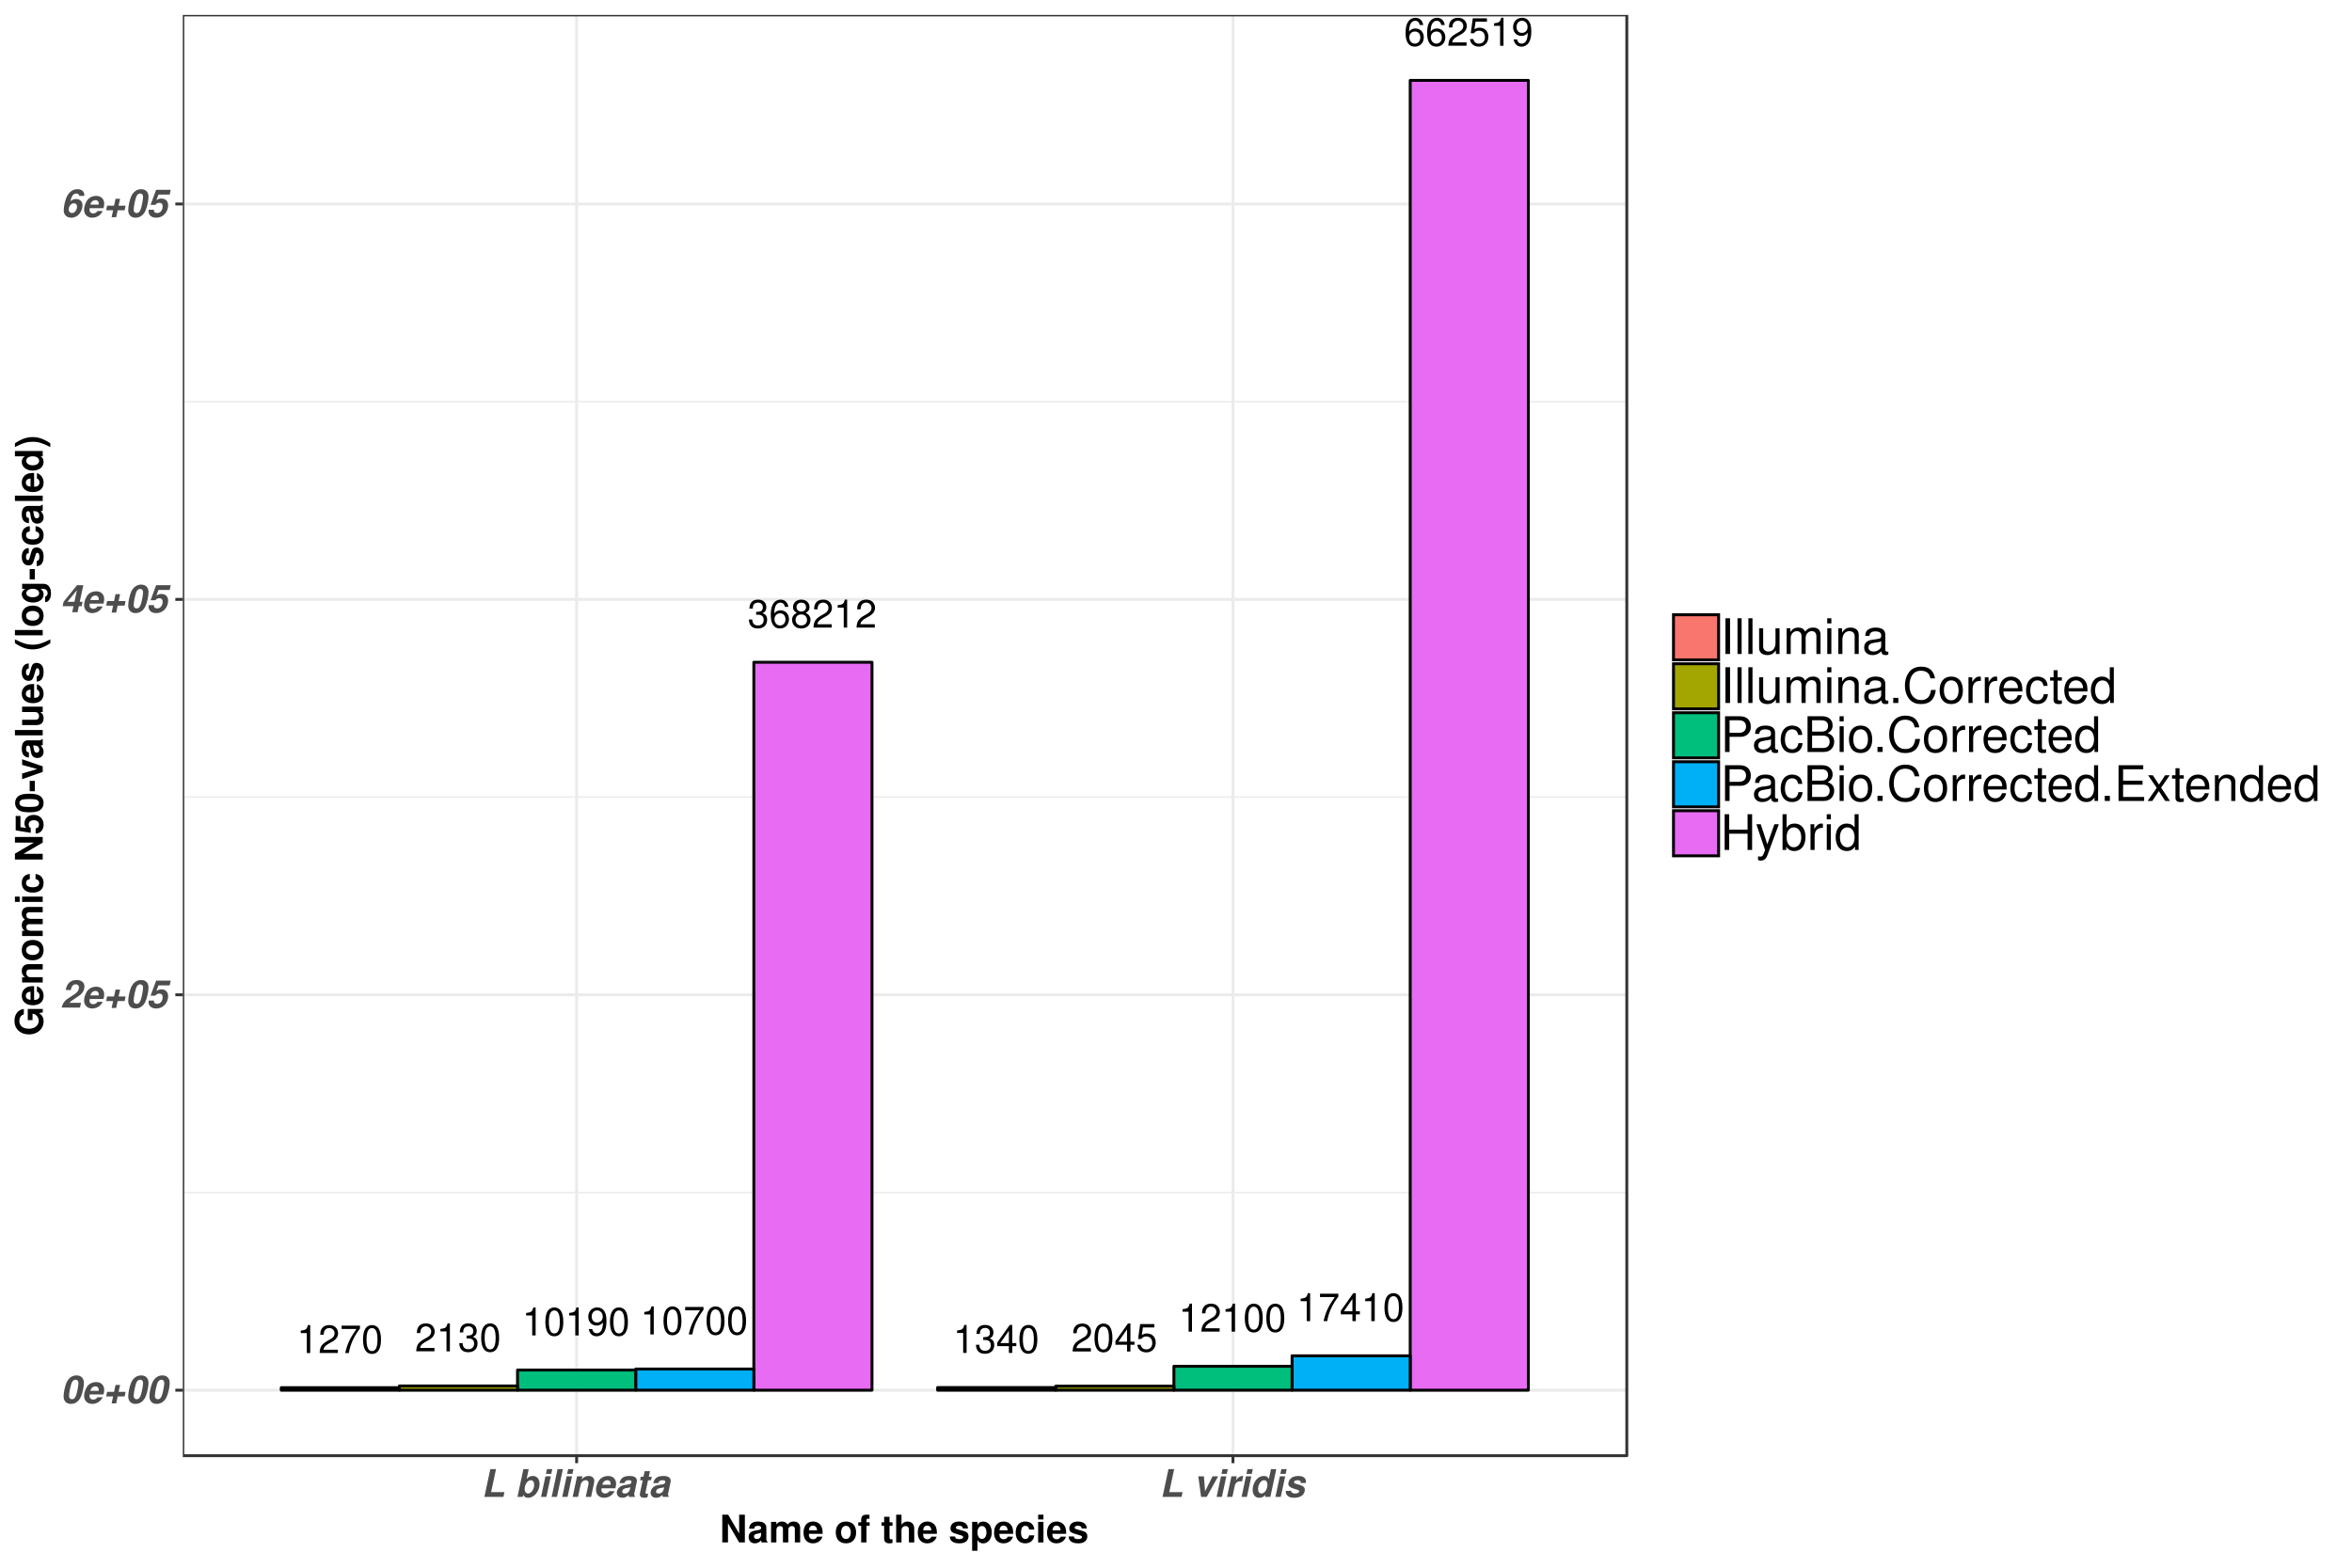 <?xml version="1.0" encoding="UTF-8"?>
<svg xmlns="http://www.w3.org/2000/svg" xmlns:xlink="http://www.w3.org/1999/xlink" width="864pt" height="576pt" viewBox="0 0 864 576" version="1.1">
<defs>
<g>
<symbol overflow="visible" id="glyph0-0">
<path style="stroke:none;" d=""/>
</symbol>
<symbol overflow="visible" id="glyph0-1">
<path style="stroke:none;" d="M 3.141 -4.734 L 3.828 -4.734 C 5.188 -4.734 5.922 -4.094 5.922 -2.859 C 5.922 -1.562 5.141 -0.781 3.844 -0.781 C 2.453 -0.781 1.797 -1.484 1.703 -2.984 L 0.453 -2.984 C 0.516 -2.156 0.656 -1.625 0.891 -1.172 C 1.422 -0.172 2.406 0.328 3.781 0.328 C 5.859 0.328 7.188 -0.922 7.188 -2.875 C 7.188 -4.188 6.703 -4.891 5.484 -5.312 C 6.422 -5.703 6.891 -6.406 6.891 -7.453 C 6.891 -9.219 5.75 -10.281 3.828 -10.281 C 1.797 -10.281 0.719 -9.141 0.672 -6.969 L 1.922 -6.969 C 1.938 -7.594 1.984 -7.953 2.141 -8.266 C 2.438 -8.844 3.062 -9.188 3.844 -9.188 C 4.953 -9.188 5.609 -8.516 5.609 -7.406 C 5.609 -6.688 5.359 -6.234 4.812 -6 C 4.469 -5.859 4.016 -5.797 3.141 -5.781 Z M 3.141 -4.734 "/>
</symbol>
<symbol overflow="visible" id="glyph0-2">
<path style="stroke:none;" d="M 7.078 -7.609 C 6.844 -9.281 5.766 -10.281 4.219 -10.281 C 3.109 -10.281 2.125 -9.734 1.516 -8.812 C 0.875 -7.812 0.609 -6.562 0.609 -4.688 C 0.609 -2.953 0.859 -1.859 1.469 -0.953 C 2 -0.109 2.891 0.328 4 0.328 C 5.922 0.328 7.297 -1.109 7.297 -3.109 C 7.297 -5 6.016 -6.344 4.203 -6.344 C 3.219 -6.344 2.438 -5.969 1.891 -5.219 C 1.906 -7.766 2.703 -9.172 4.141 -9.172 C 5.016 -9.172 5.625 -8.609 5.828 -7.609 Z M 4.047 -5.234 C 5.266 -5.234 6.016 -4.375 6.016 -3.016 C 6.016 -1.719 5.156 -0.781 4.016 -0.781 C 2.844 -0.781 1.969 -1.766 1.969 -3.078 C 1.969 -4.344 2.812 -5.234 4.047 -5.234 Z M 4.047 -5.234 "/>
</symbol>
<symbol overflow="visible" id="glyph0-3">
<path style="stroke:none;" d="M 5.562 -5.422 C 6.609 -6.062 6.938 -6.562 6.938 -7.531 C 6.938 -9.156 5.703 -10.281 3.906 -10.281 C 2.141 -10.281 0.875 -9.156 0.875 -7.547 C 0.875 -6.562 1.203 -6.078 2.25 -5.422 C 1.094 -4.828 0.531 -4 0.531 -2.859 C 0.531 -0.984 1.906 0.328 3.906 0.328 C 5.906 0.328 7.297 -0.984 7.297 -2.859 C 7.297 -4 6.719 -4.828 5.562 -5.422 Z M 3.906 -9.172 C 4.984 -9.172 5.656 -8.531 5.656 -7.5 C 5.656 -6.547 4.969 -5.906 3.906 -5.906 C 2.844 -5.906 2.156 -6.547 2.156 -7.531 C 2.156 -8.531 2.844 -9.172 3.906 -9.172 Z M 3.906 -4.844 C 5.156 -4.844 6.016 -4.031 6.016 -2.828 C 6.016 -1.594 5.172 -0.781 3.875 -0.781 C 2.656 -0.781 1.812 -1.625 1.812 -2.812 C 1.812 -4.031 2.641 -4.844 3.906 -4.844 Z M 3.906 -4.844 "/>
</symbol>
<symbol overflow="visible" id="glyph0-4">
<path style="stroke:none;" d="M 7.188 -1.234 L 1.891 -1.234 C 2.016 -2.094 2.469 -2.625 3.719 -3.391 L 5.141 -4.188 C 6.547 -4.969 7.266 -6.016 7.266 -7.281 C 7.266 -8.141 6.922 -8.922 6.328 -9.484 C 5.734 -10.031 4.984 -10.281 4.031 -10.281 C 2.766 -10.281 1.812 -9.828 1.25 -8.938 C 0.891 -8.406 0.734 -7.766 0.719 -6.719 L 1.969 -6.719 C 2 -7.422 2.094 -7.828 2.266 -8.172 C 2.594 -8.797 3.234 -9.188 4 -9.188 C 5.141 -9.188 5.984 -8.359 5.984 -7.25 C 5.984 -6.422 5.516 -5.719 4.625 -5.203 L 3.312 -4.438 C 1.203 -3.234 0.594 -2.266 0.484 -0.016 L 7.188 -0.016 Z M 7.188 -1.234 "/>
</symbol>
<symbol overflow="visible" id="glyph0-5">
<path style="stroke:none;" d="M 3.688 -7.328 L 3.688 0 L 4.938 0 L 4.938 -10.281 L 4.109 -10.281 C 3.672 -8.703 3.391 -8.484 1.453 -8.234 L 1.453 -7.328 Z M 3.688 -7.328 "/>
</symbol>
<symbol overflow="visible" id="glyph0-6">
<path style="stroke:none;" d="M 3.906 -10.281 C 2.969 -10.281 2.125 -9.859 1.594 -9.156 C 0.938 -8.25 0.609 -6.875 0.609 -4.984 C 0.609 -1.5 1.75 0.328 3.906 0.328 C 6.047 0.328 7.203 -1.5 7.203 -4.891 C 7.203 -6.875 6.891 -8.219 6.234 -9.156 C 5.703 -9.875 4.859 -10.281 3.906 -10.281 Z M 3.906 -9.172 C 5.266 -9.172 5.922 -7.797 5.922 -5 C 5.922 -2.078 5.281 -0.719 3.875 -0.719 C 2.562 -0.719 1.891 -2.141 1.891 -4.969 C 1.891 -7.797 2.562 -9.172 3.906 -9.172 Z M 3.906 -9.172 "/>
</symbol>
<symbol overflow="visible" id="glyph0-7">
<path style="stroke:none;" d="M 7.391 -10.078 L 0.656 -10.078 L 0.656 -8.844 L 6.094 -8.844 C 3.703 -5.422 2.719 -3.312 1.969 0 L 3.297 0 C 3.859 -3.234 5.125 -6 7.391 -9.031 Z M 7.391 -10.078 "/>
</symbol>
<symbol overflow="visible" id="glyph0-8">
<path style="stroke:none;" d="M 0.75 -2.344 C 1 -0.672 2.078 0.328 3.609 0.328 C 4.734 0.328 5.734 -0.219 6.328 -1.141 C 6.953 -2.141 7.234 -3.391 7.234 -5.266 C 7.234 -7 6.984 -8.094 6.391 -9 C 5.828 -9.844 4.953 -10.281 3.844 -10.281 C 1.922 -10.281 0.547 -8.844 0.547 -6.859 C 0.547 -4.969 1.812 -3.625 3.641 -3.625 C 4.594 -3.625 5.297 -3.969 5.938 -4.75 C 5.922 -2.188 5.141 -0.781 3.703 -0.781 C 2.812 -0.781 2.203 -1.344 2 -2.344 Z M 3.828 -9.188 C 4.984 -9.188 5.875 -8.203 5.875 -6.875 C 5.875 -5.609 5.016 -4.734 3.781 -4.734 C 2.578 -4.734 1.812 -5.594 1.812 -6.953 C 1.812 -8.25 2.656 -9.188 3.828 -9.188 Z M 3.828 -9.188 "/>
</symbol>
<symbol overflow="visible" id="glyph0-9">
<path style="stroke:none;" d="M 6.766 -10.078 L 1.562 -10.078 L 0.812 -4.594 L 1.969 -4.594 C 2.547 -5.297 3.031 -5.531 3.828 -5.531 C 5.172 -5.531 6.016 -4.609 6.016 -3.109 C 6.016 -1.656 5.172 -0.781 3.812 -0.781 C 2.719 -0.781 2.047 -1.344 1.75 -2.469 L 0.5 -2.469 C 0.672 -1.656 0.812 -1.25 1.109 -0.875 C 1.672 -0.109 2.703 0.328 3.844 0.328 C 5.875 0.328 7.297 -1.156 7.297 -3.281 C 7.297 -5.281 5.969 -6.641 4.031 -6.641 C 3.328 -6.641 2.766 -6.453 2.172 -6.031 L 2.578 -8.844 L 6.766 -8.844 Z M 6.766 -10.078 "/>
</symbol>
<symbol overflow="visible" id="glyph0-10">
<path style="stroke:none;" d="M 4.656 -2.484 L 4.656 0 L 5.906 0 L 5.906 -2.484 L 7.391 -2.484 L 7.391 -3.609 L 5.906 -3.609 L 5.906 -10.281 L 4.984 -10.281 L 0.391 -3.812 L 0.391 -2.484 Z M 4.656 -3.609 L 1.5 -3.609 L 4.656 -8.141 Z M 4.656 -3.609 "/>
</symbol>
<symbol overflow="visible" id="glyph1-0">
<path style="stroke:none;" d=""/>
</symbol>
<symbol overflow="visible" id="glyph1-1">
<path style="stroke:none;" d="M 5.891 -10.141 C 4.312 -10.141 3.031 -9.219 2.25 -7.578 C 1.672 -6.281 1.141 -3.891 1.141 -2.469 C 1.141 -0.734 2.141 0.328 3.797 0.328 C 5.422 0.328 6.703 -0.578 7.469 -2.234 C 8.062 -3.516 8.594 -5.938 8.594 -7.359 C 8.594 -9.094 7.594 -10.141 5.891 -10.141 Z M 5.516 -8.562 C 6.172 -8.562 6.594 -8.109 6.594 -7.391 C 6.594 -6.531 6.266 -4.641 5.891 -3.312 C 5.5 -1.938 5.031 -1.391 4.203 -1.391 C 3.562 -1.391 3.141 -1.844 3.141 -2.562 C 3.141 -3.922 3.828 -7.031 4.281 -7.766 C 4.625 -8.297 5.031 -8.562 5.516 -8.562 Z M 5.516 -8.562 "/>
</symbol>
<symbol overflow="visible" id="glyph1-2">
<path style="stroke:none;" d="M 8.016 -3.156 C 8.188 -3.797 8.281 -4.375 8.281 -4.906 C 8.281 -5.562 8.031 -6.219 7.641 -6.719 C 7.141 -7.344 6.328 -7.688 5.312 -7.688 C 4.219 -7.688 3.094 -7.25 2.438 -6.562 C 1.547 -5.625 0.891 -3.984 0.891 -2.578 C 0.891 -0.859 2.094 0.328 3.844 0.328 C 5.547 0.328 6.953 -0.562 7.734 -2.125 L 5.797 -2.125 C 5.516 -1.594 4.906 -1.25 4.234 -1.25 C 3.438 -1.25 2.891 -1.75 2.891 -2.531 C 2.891 -2.672 2.906 -2.812 2.938 -3.156 Z M 3.188 -4.469 C 3.312 -4.906 3.438 -5.188 3.609 -5.406 C 3.953 -5.859 4.5 -6.125 5.047 -6.125 C 5.719 -6.125 6.172 -5.719 6.25 -5.125 C 6.266 -4.984 6.266 -4.984 6.266 -4.469 Z M 3.188 -4.469 "/>
</symbol>
<symbol overflow="visible" id="glyph1-3">
<path style="stroke:none;" d="M 8.344 -4.094 L 5.781 -4.094 L 6.328 -6.625 L 4.656 -6.625 L 4.109 -4.094 L 1.562 -4.094 L 1.219 -2.406 L 3.766 -2.406 L 3.219 0.141 L 4.891 0.141 L 5.438 -2.406 L 8 -2.406 Z M 8.344 -4.094 "/>
</symbol>
<symbol overflow="visible" id="glyph1-4">
<path style="stroke:none;" d="M 7.531 -1.75 L 3.328 -1.75 C 3.688 -2.266 4.109 -2.578 5.75 -3.625 C 6.922 -4.359 7.438 -4.766 7.875 -5.297 C 8.469 -5.984 8.797 -6.844 8.797 -7.734 C 8.797 -9.234 7.719 -10.141 5.891 -10.141 C 3.703 -10.141 2.297 -8.812 1.938 -6.469 L 3.812 -6.469 C 3.984 -7.828 4.625 -8.562 5.594 -8.562 C 6.344 -8.562 6.797 -8.141 6.797 -7.453 C 6.797 -6.797 6.516 -6.141 6.031 -5.656 C 5.594 -5.188 5.156 -4.891 3.547 -3.875 C 1.594 -2.719 0.906 -1.844 0.422 0 L 7.172 0 Z M 7.531 -1.75 "/>
</symbol>
<symbol overflow="visible" id="glyph1-5">
<path style="stroke:none;" d="M 8.969 -9.922 L 3.609 -9.922 L 1.562 -4.391 L 3.328 -4.391 C 3.656 -4.875 4.141 -5.141 4.75 -5.141 C 5.562 -5.141 6 -4.688 6 -3.859 C 6 -2.453 5.172 -1.391 4.031 -1.391 C 3.281 -1.391 2.797 -1.734 2.797 -2.266 C 2.797 -2.359 2.812 -2.469 2.828 -2.594 L 0.891 -2.594 C 0.844 -2.312 0.828 -2.172 0.828 -1.969 C 0.828 -0.594 1.938 0.328 3.625 0.328 C 5.047 0.328 6.266 -0.297 7.094 -1.406 C 7.672 -2.219 8.016 -3.219 8.016 -4.203 C 8.016 -5.75 7.062 -6.703 5.562 -6.703 C 4.875 -6.703 4.359 -6.531 3.703 -6.109 L 4.453 -8.172 L 8.594 -8.172 Z M 8.969 -9.922 "/>
</symbol>
<symbol overflow="visible" id="glyph1-6">
<path style="stroke:none;" d="M 8.125 -3.828 L 7.078 -3.828 L 8.391 -9.922 L 6.078 -9.922 L 1.141 -3.844 L 0.797 -2.203 L 4.781 -2.203 L 4.312 0 L 6.266 0 L 6.75 -2.203 L 7.766 -2.203 Z M 5.125 -3.828 L 2.547 -3.828 L 6.031 -8.078 Z M 5.125 -3.828 "/>
</symbol>
<symbol overflow="visible" id="glyph1-7">
<path style="stroke:none;" d="M 8.734 -7.672 C 8.75 -7.797 8.75 -7.922 8.75 -8 C 8.75 -9.328 7.797 -10.141 6.203 -10.141 C 4.703 -10.141 3.5 -9.375 2.594 -7.891 C 1.844 -6.672 1.188 -4.109 1.188 -2.391 C 1.188 -0.734 2.281 0.328 3.969 0.328 C 5.188 0.328 6.297 -0.234 7.047 -1.234 C 7.688 -2.094 8.078 -3.188 8.078 -4.203 C 8.078 -5.656 7.203 -6.531 5.719 -6.531 C 4.984 -6.531 4.344 -6.297 3.641 -5.75 C 3.875 -6.625 3.906 -6.719 4.094 -7.172 C 4.484 -8.141 5 -8.562 5.797 -8.562 C 6.469 -8.562 6.797 -8.312 6.922 -7.672 Z M 4.922 -4.969 C 5.625 -4.969 6.078 -4.5 6.078 -3.766 C 6.078 -2.469 5.234 -1.391 4.219 -1.391 C 3.5 -1.391 3.016 -1.906 3.016 -2.625 C 3.016 -3.891 3.891 -4.969 4.922 -4.969 Z M 4.922 -4.969 "/>
</symbol>
<symbol overflow="visible" id="glyph1-8">
<path style="stroke:none;" d="M 5.391 -10.203 L 3.297 -10.203 L 1.125 0 L 8.109 0 L 8.484 -1.75 L 3.594 -1.75 Z M 5.391 -10.203 "/>
</symbol>
<symbol overflow="visible" id="glyph1-9">
<path style="stroke:none;" d=""/>
</symbol>
<symbol overflow="visible" id="glyph1-10">
<path style="stroke:none;" d="M 3 -10.203 L 0.828 0 L 2.781 0 L 2.953 -0.766 C 3.281 -0.016 3.844 0.328 4.797 0.328 C 6.969 0.328 8.953 -2.125 8.953 -4.781 C 8.953 -6.531 8 -7.688 6.516 -7.688 C 5.562 -7.688 4.828 -7.344 4.188 -6.578 L 4.953 -10.203 Z M 5.719 -6.125 C 6.5 -6.125 6.953 -5.484 6.953 -4.469 C 6.953 -2.766 5.906 -1.25 4.703 -1.25 C 3.969 -1.25 3.469 -1.875 3.469 -2.828 C 3.469 -4.594 4.516 -6.125 5.719 -6.125 Z M 5.719 -6.125 "/>
</symbol>
<symbol overflow="visible" id="glyph1-11">
<path style="stroke:none;" d="M 4.516 -7.562 L 2.547 -7.562 L 0.938 0 L 2.891 0 Z M 5.062 -10.203 L 3.109 -10.203 L 2.734 -8.453 L 4.688 -8.453 Z M 5.062 -10.203 "/>
</symbol>
<symbol overflow="visible" id="glyph1-12">
<path style="stroke:none;" d="M 5.062 -10.203 L 3.109 -10.203 L 0.938 0 L 2.891 0 Z M 5.062 -10.203 "/>
</symbol>
<symbol overflow="visible" id="glyph1-13">
<path style="stroke:none;" d="M 2.484 -7.562 L 0.875 0 L 2.844 0 L 3.75 -4.25 C 3.984 -5.422 4.719 -6.125 5.672 -6.125 C 6.344 -6.125 6.703 -5.75 6.703 -5.062 C 6.703 -4.875 6.672 -4.703 6.625 -4.375 L 5.688 0 L 7.641 0 L 8.719 -5.062 C 8.781 -5.328 8.812 -5.594 8.812 -5.844 C 8.812 -6.953 8 -7.688 6.75 -7.688 C 5.719 -7.688 4.953 -7.312 4.203 -6.406 L 4.453 -7.562 Z M 2.484 -7.562 "/>
</symbol>
<symbol overflow="visible" id="glyph1-14">
<path style="stroke:none;" d="M 7.375 -0.234 C 7.172 -0.469 7.078 -0.656 7.078 -0.875 C 7.078 -0.953 7.094 -1.047 7.125 -1.156 L 8.016 -5.359 C 8.062 -5.609 8.094 -5.828 8.094 -5.984 C 8.094 -6.391 7.859 -6.891 7.516 -7.156 C 7.062 -7.516 6.391 -7.688 5.406 -7.688 C 3.203 -7.688 2.078 -6.891 1.688 -5.062 L 3.516 -5.062 C 3.75 -5.844 4.172 -6.125 5.078 -6.125 C 5.797 -6.125 6.109 -5.938 6.109 -5.516 C 6.109 -5.219 5.906 -4.906 5.625 -4.781 C 5.344 -4.625 5.344 -4.625 4.344 -4.484 L 3.531 -4.359 C 2.859 -4.234 2.344 -4.047 1.906 -3.734 C 1.156 -3.203 0.703 -2.359 0.703 -1.516 C 0.703 -0.984 0.953 -0.453 1.359 -0.109 C 1.703 0.188 2.188 0.328 2.797 0.328 C 3.594 0.328 4.281 0.016 5.125 -0.75 C 5.078 -0.547 5.078 -0.469 5.078 -0.375 C 5.078 -0.234 5.109 -0.156 5.188 0 L 7.328 0 Z M 5.594 -3.031 C 5.344 -1.891 4.672 -1.25 3.719 -1.25 C 3.047 -1.25 2.703 -1.484 2.703 -1.953 C 2.703 -2.609 3.219 -3.062 4.125 -3.219 L 4.828 -3.328 L 5.047 -3.375 C 5.188 -3.406 5.297 -3.422 5.344 -3.438 C 5.5 -3.453 5.547 -3.469 5.719 -3.562 Z M 5.594 -3.031 "/>
</symbol>
<symbol overflow="visible" id="glyph1-15">
<path style="stroke:none;" d="M 5.797 -7.406 L 4.703 -7.406 L 5.141 -9.438 L 3.172 -9.438 L 2.75 -7.406 L 1.781 -7.406 L 1.5 -6.109 L 2.469 -6.109 L 1.484 -1.453 C 1.438 -1.266 1.406 -1.062 1.406 -0.875 C 1.406 -0.094 1.969 0.328 3 0.328 C 3.453 0.328 3.797 0.281 4.188 0.172 L 4.469 -1.203 C 4.266 -1.172 4.156 -1.156 4 -1.156 C 3.672 -1.156 3.469 -1.281 3.469 -1.516 C 3.469 -1.562 3.5 -1.75 3.562 -1.984 L 4.422 -6.109 L 5.516 -6.109 Z M 5.797 -7.406 "/>
</symbol>
<symbol overflow="visible" id="glyph1-16">
<path style="stroke:none;" d="M 4.906 0 L 9.109 -7.562 L 7.047 -7.562 L 4.297 -2.031 L 3.875 -7.562 L 1.812 -7.562 L 2.844 0 Z M 4.906 0 "/>
</symbol>
<symbol overflow="visible" id="glyph1-17">
<path style="stroke:none;" d="M 2.484 -7.562 L 0.875 0 L 2.844 0 L 3.703 -4.016 C 3.953 -5.172 4.641 -5.734 5.812 -5.734 C 6.016 -5.734 6.141 -5.719 6.391 -5.688 L 6.812 -7.672 C 6.703 -7.688 6.656 -7.688 6.578 -7.688 C 5.672 -7.688 4.781 -7.094 4.125 -6.078 L 4.453 -7.562 Z M 2.484 -7.562 "/>
</symbol>
<symbol overflow="visible" id="glyph1-18">
<path style="stroke:none;" d="M 5.672 0 L 7.625 0 L 9.797 -10.203 L 7.844 -10.203 L 7.062 -6.578 C 6.75 -7.344 6.156 -7.688 5.203 -7.688 C 4.078 -7.688 2.922 -7.047 2.203 -5.984 C 1.516 -5 1.109 -3.734 1.109 -2.594 C 1.109 -0.812 2.047 0.328 3.516 0.328 C 4.469 0.328 5.188 -0.016 5.844 -0.766 Z M 5.312 -6.125 C 6.078 -6.125 6.547 -5.5 6.547 -4.516 C 6.547 -2.766 5.531 -1.25 4.328 -1.25 C 3.562 -1.25 3.109 -1.875 3.109 -2.891 C 3.109 -4.578 4.156 -6.125 5.312 -6.125 Z M 5.312 -6.125 "/>
</symbol>
<symbol overflow="visible" id="glyph1-19">
<path style="stroke:none;" d="M 8.172 -5.125 C 8.234 -5.375 8.25 -5.484 8.25 -5.656 C 8.25 -6.938 7.188 -7.688 5.422 -7.688 C 4.312 -7.688 3.375 -7.391 2.766 -6.859 C 2.172 -6.328 1.781 -5.531 1.781 -4.828 C 1.781 -4.031 2.359 -3.5 3.578 -3.094 L 4.688 -2.75 C 5.578 -2.469 5.75 -2.344 5.75 -2.016 C 5.75 -1.562 5.156 -1.25 4.297 -1.25 C 3.359 -1.25 2.859 -1.562 2.812 -2.203 L 0.891 -2.203 C 0.859 -2 0.844 -1.906 0.844 -1.781 C 0.844 -1.141 1.25 -0.484 1.859 -0.141 C 2.406 0.188 3.062 0.328 3.938 0.328 C 6.312 0.328 7.828 -0.828 7.828 -2.625 C 7.828 -3.453 7.281 -4 6.125 -4.359 L 4.781 -4.75 C 4.062 -4.953 3.859 -5.094 3.859 -5.375 C 3.859 -5.828 4.359 -6.125 5.094 -6.125 C 5.859 -6.125 6.328 -5.859 6.328 -5.391 C 6.328 -5.312 6.312 -5.25 6.281 -5.125 Z M 8.172 -5.125 "/>
</symbol>
<symbol overflow="visible" id="glyph2-0">
<path style="stroke:none;" d=""/>
</symbol>
<symbol overflow="visible" id="glyph2-1">
<path style="stroke:none;" d="M 7.156 0 L 9.25 0 L 9.25 -10.203 L 7.156 -10.203 L 7.156 -3.266 L 3.109 -10.203 L 0.953 -10.203 L 0.953 0 L 3.047 0 L 3.047 -7.062 Z M 7.156 0 "/>
</symbol>
<symbol overflow="visible" id="glyph2-2">
<path style="stroke:none;" d="M 7.344 -0.234 C 7 -0.562 6.891 -0.781 6.891 -1.156 L 6.891 -5.359 C 6.891 -6.906 5.844 -7.688 3.797 -7.688 C 1.75 -7.688 0.688 -6.812 0.562 -5.062 L 2.453 -5.062 C 2.547 -5.859 2.875 -6.109 3.844 -6.109 C 4.594 -6.109 4.969 -5.859 4.969 -5.344 C 4.969 -5.094 4.844 -4.891 4.641 -4.766 C 4.375 -4.625 4.375 -4.625 3.406 -4.469 L 2.625 -4.328 C 1.125 -4.078 0.391 -3.297 0.391 -1.953 C 0.391 -0.594 1.297 0.328 2.688 0.328 C 3.531 0.328 4.281 -0.031 4.984 -0.75 C 4.984 -0.359 5.031 -0.219 5.203 0 L 7.344 0 Z M 4.969 -3.031 C 4.969 -1.906 4.406 -1.266 3.422 -1.266 C 2.766 -1.266 2.359 -1.609 2.359 -2.172 C 2.359 -2.766 2.656 -3.031 3.469 -3.203 L 4.141 -3.328 C 4.656 -3.438 4.75 -3.453 4.969 -3.562 Z M 4.969 -3.031 "/>
</symbol>
<symbol overflow="visible" id="glyph2-3">
<path style="stroke:none;" d="M 0.844 -7.562 L 0.844 0 L 2.797 0 L 2.797 -4.531 C 2.797 -5.469 3.297 -6.016 4.141 -6.016 C 4.797 -6.016 5.203 -5.641 5.203 -5.047 L 5.203 0 L 7.172 0 L 7.172 -4.531 C 7.172 -5.453 7.672 -6.016 8.516 -6.016 C 9.172 -6.016 9.578 -5.641 9.578 -5.047 L 9.578 0 L 11.531 0 L 11.531 -5.344 C 11.531 -6.812 10.641 -7.688 9.125 -7.688 C 8.156 -7.688 7.5 -7.344 6.922 -6.562 C 6.547 -7.281 5.797 -7.688 4.859 -7.688 C 3.984 -7.688 3.438 -7.406 2.781 -6.625 L 2.781 -7.562 Z M 0.844 -7.562 "/>
</symbol>
<symbol overflow="visible" id="glyph2-4">
<path style="stroke:none;" d="M 7.344 -3.156 C 7.344 -3.328 7.344 -3.406 7.344 -3.5 C 7.344 -4.25 7.234 -4.953 7.062 -5.484 C 6.547 -6.859 5.328 -7.688 3.812 -7.688 C 1.641 -7.688 0.312 -6.125 0.312 -3.578 C 0.312 -1.156 1.625 0.328 3.766 0.328 C 5.453 0.328 6.828 -0.625 7.266 -2.125 L 5.328 -2.125 C 5.094 -1.531 4.547 -1.172 3.844 -1.172 C 3.281 -1.172 2.828 -1.406 2.547 -1.828 C 2.359 -2.109 2.297 -2.453 2.266 -3.156 Z M 2.297 -4.469 C 2.422 -5.625 2.906 -6.188 3.781 -6.188 C 4.672 -6.188 5.203 -5.594 5.312 -4.469 Z M 2.297 -4.469 "/>
</symbol>
<symbol overflow="visible" id="glyph2-5">
<path style="stroke:none;" d=""/>
</symbol>
<symbol overflow="visible" id="glyph2-6">
<path style="stroke:none;" d="M 4.219 -7.688 C 1.906 -7.688 0.484 -6.156 0.484 -3.688 C 0.484 -1.188 1.906 0.328 4.234 0.328 C 6.531 0.328 7.969 -1.188 7.969 -3.625 C 7.969 -6.188 6.578 -7.688 4.219 -7.688 Z M 4.234 -6.109 C 5.312 -6.109 6 -5.141 6 -3.656 C 6 -2.234 5.281 -1.266 4.234 -1.266 C 3.156 -1.266 2.453 -2.219 2.453 -3.688 C 2.453 -5.141 3.156 -6.109 4.234 -6.109 Z M 4.234 -6.109 "/>
</symbol>
<symbol overflow="visible" id="glyph2-7">
<path style="stroke:none;" d="M 4.375 -7.406 L 3.219 -7.406 L 3.219 -8.141 C 3.219 -8.547 3.391 -8.734 3.75 -8.734 C 3.938 -8.734 4.109 -8.719 4.312 -8.688 L 4.312 -10.156 C 3.891 -10.188 3.484 -10.203 3.188 -10.203 C 1.891 -10.203 1.266 -9.594 1.266 -8.312 L 1.266 -7.406 L 0.203 -7.406 L 0.203 -6.109 L 1.266 -6.109 L 1.266 0 L 3.219 0 L 3.219 -6.109 L 4.375 -6.109 Z M 4.375 -7.406 "/>
</symbol>
<symbol overflow="visible" id="glyph2-8">
<path style="stroke:none;" d="M 4.219 -7.406 L 3.125 -7.406 L 3.125 -9.438 L 1.156 -9.438 L 1.156 -7.406 L 0.203 -7.406 L 0.203 -6.109 L 1.156 -6.109 L 1.156 -1.453 C 1.156 -0.266 1.797 0.328 3.078 0.328 C 3.531 0.328 3.844 0.281 4.219 0.172 L 4.219 -1.203 C 4.016 -1.172 3.922 -1.156 3.766 -1.156 C 3.25 -1.156 3.125 -1.312 3.125 -1.984 L 3.125 -6.109 L 4.219 -6.109 Z M 4.219 -7.406 "/>
</symbol>
<symbol overflow="visible" id="glyph2-9">
<path style="stroke:none;" d="M 0.938 -10.203 L 0.938 0 L 2.891 0 L 2.891 -4.531 C 2.891 -5.406 3.531 -6.016 4.406 -6.016 C 4.844 -6.016 5.172 -5.859 5.391 -5.562 C 5.578 -5.312 5.609 -5.094 5.609 -4.625 L 5.609 0 L 7.578 0 L 7.578 -5.062 C 7.578 -6 7.328 -6.672 6.797 -7.109 C 6.375 -7.469 5.734 -7.688 5.109 -7.688 C 4.141 -7.688 3.438 -7.312 2.891 -6.469 L 2.891 -10.203 Z M 0.938 -10.203 "/>
</symbol>
<symbol overflow="visible" id="glyph2-10">
<path style="stroke:none;" d="M 7.062 -5.125 C 7.047 -6.719 5.812 -7.688 3.781 -7.688 C 1.859 -7.688 0.672 -6.719 0.672 -5.172 C 0.672 -4.656 0.828 -4.234 1.094 -3.938 C 1.359 -3.672 1.594 -3.547 2.328 -3.297 L 4.656 -2.578 C 5.156 -2.422 5.312 -2.266 5.312 -1.953 C 5.312 -1.5 4.781 -1.219 3.859 -1.219 C 3.344 -1.219 2.953 -1.297 2.703 -1.484 C 2.484 -1.641 2.406 -1.797 2.328 -2.203 L 0.406 -2.203 C 0.469 -0.531 1.688 0.328 3.969 0.328 C 5.031 0.328 5.828 0.094 6.391 -0.344 C 6.938 -0.797 7.281 -1.5 7.281 -2.234 C 7.281 -3.219 6.797 -3.844 5.797 -4.141 L 3.312 -4.859 C 2.766 -5.031 2.625 -5.141 2.625 -5.453 C 2.625 -5.859 3.078 -6.141 3.766 -6.141 C 4.703 -6.141 5.172 -5.812 5.188 -5.125 Z M 7.062 -5.125 "/>
</symbol>
<symbol overflow="visible" id="glyph2-11">
<path style="stroke:none;" d="M 2.766 -7.562 L 0.812 -7.562 L 0.812 3.047 L 2.766 3.047 L 2.766 -0.891 C 3.25 -0.062 3.922 0.344 4.875 0.344 C 6.688 0.344 8.031 -1.375 8.031 -3.672 C 8.031 -4.734 7.734 -5.797 7.219 -6.5 C 6.719 -7.203 5.781 -7.688 4.875 -7.688 C 3.922 -7.688 3.25 -7.281 2.766 -6.438 Z M 4.422 -6.047 C 5.422 -6.047 6.078 -5.094 6.078 -3.641 C 6.078 -2.25 5.406 -1.297 4.422 -1.297 C 3.438 -1.297 2.766 -2.25 2.766 -3.672 C 2.766 -5.094 3.438 -6.047 4.422 -6.047 Z M 4.422 -6.047 "/>
</symbol>
<symbol overflow="visible" id="glyph2-12">
<path style="stroke:none;" d="M 7.312 -4.734 C 7.172 -6.578 5.953 -7.688 4.047 -7.688 C 1.781 -7.688 0.469 -6.203 0.469 -3.625 C 0.469 -1.141 1.781 0.328 4.016 0.328 C 5.859 0.328 7.125 -0.812 7.312 -2.625 L 5.438 -2.625 C 5.188 -1.641 4.797 -1.266 4.016 -1.266 C 3.031 -1.266 2.438 -2.141 2.438 -3.625 C 2.438 -4.359 2.578 -5.016 2.812 -5.453 C 3.031 -5.875 3.469 -6.109 4.031 -6.109 C 4.828 -6.109 5.203 -5.719 5.438 -4.734 Z M 7.312 -4.734 "/>
</symbol>
<symbol overflow="visible" id="glyph2-13">
<path style="stroke:none;" d="M 2.891 -7.562 L 0.938 -7.562 L 0.938 0 L 2.891 0 Z M 2.891 -10.203 L 0.938 -10.203 L 0.938 -8.453 L 2.891 -8.453 Z M 2.891 -10.203 "/>
</symbol>
<symbol overflow="visible" id="glyph3-0">
<path style="stroke:none;" d=""/>
</symbol>
<symbol overflow="visible" id="glyph3-1">
<path style="stroke:none;" d="M -5.484 -9.953 L -5.484 -5.859 L -3.734 -5.859 L -3.734 -8.188 C -3.156 -8.141 -2.812 -8 -2.453 -7.688 C -1.828 -7.188 -1.469 -6.391 -1.469 -5.594 C -1.469 -3.891 -2.953 -2.688 -5.047 -2.688 C -7.25 -2.688 -8.578 -3.75 -8.578 -5.547 C -8.578 -6.266 -8.375 -6.891 -7.969 -7.344 C -7.719 -7.641 -7.469 -7.797 -6.938 -7.984 L -6.938 -9.953 C -9.062 -9.703 -10.375 -8 -10.375 -5.531 C -10.375 -2.594 -8.203 -0.594 -5.031 -0.594 C -1.938 -0.594 0.328 -2.609 0.328 -5.359 C 0.328 -6.734 -0.172 -7.656 -1.312 -8.438 L 0.031 -8.688 L 0.031 -9.953 Z M -5.484 -9.953 "/>
</symbol>
<symbol overflow="visible" id="glyph3-2">
<path style="stroke:none;" d="M -3.156 -7.344 C -3.328 -7.344 -3.406 -7.344 -3.5 -7.344 C -4.25 -7.344 -4.953 -7.234 -5.484 -7.062 C -6.859 -6.547 -7.688 -5.328 -7.688 -3.812 C -7.688 -1.641 -6.125 -0.312 -3.578 -0.312 C -1.156 -0.312 0.328 -1.625 0.328 -3.766 C 0.328 -5.453 -0.625 -6.828 -2.125 -7.266 L -2.125 -5.328 C -1.531 -5.094 -1.172 -4.547 -1.172 -3.844 C -1.172 -3.281 -1.406 -2.828 -1.828 -2.547 C -2.109 -2.359 -2.453 -2.297 -3.156 -2.266 Z M -4.469 -2.297 C -5.625 -2.422 -6.188 -2.906 -6.188 -3.781 C -6.188 -4.672 -5.594 -5.203 -4.469 -5.312 Z M -4.469 -2.297 "/>
</symbol>
<symbol overflow="visible" id="glyph3-3">
<path style="stroke:none;" d="M -7.562 -0.875 L 0 -0.875 L 0 -2.844 L -4.531 -2.844 C -5.438 -2.844 -6.016 -3.453 -6.016 -4.422 C -6.016 -5.266 -5.562 -5.688 -4.656 -5.688 L 0 -5.688 L 0 -7.641 L -5.062 -7.641 C -6.75 -7.641 -7.688 -6.734 -7.688 -5.109 C -7.688 -4.094 -7.328 -3.406 -6.469 -2.844 L -7.562 -2.844 Z M -7.562 -0.875 "/>
</symbol>
<symbol overflow="visible" id="glyph3-4">
<path style="stroke:none;" d="M -7.688 -4.219 C -7.688 -1.906 -6.156 -0.484 -3.688 -0.484 C -1.188 -0.484 0.328 -1.906 0.328 -4.234 C 0.328 -6.531 -1.188 -7.969 -3.625 -7.969 C -6.188 -7.969 -7.688 -6.578 -7.688 -4.219 Z M -6.109 -4.234 C -6.109 -5.312 -5.141 -6 -3.656 -6 C -2.234 -6 -1.266 -5.281 -1.266 -4.234 C -1.266 -3.156 -2.219 -2.453 -3.688 -2.453 C -5.141 -2.453 -6.109 -3.156 -6.109 -4.234 Z M -6.109 -4.234 "/>
</symbol>
<symbol overflow="visible" id="glyph3-5">
<path style="stroke:none;" d="M -7.562 -0.844 L 0 -0.844 L 0 -2.797 L -4.531 -2.797 C -5.469 -2.797 -6.016 -3.297 -6.016 -4.141 C -6.016 -4.797 -5.641 -5.203 -5.047 -5.203 L 0 -5.203 L 0 -7.172 L -4.531 -7.172 C -5.453 -7.172 -6.016 -7.672 -6.016 -8.516 C -6.016 -9.172 -5.641 -9.578 -5.047 -9.578 L 0 -9.578 L 0 -11.531 L -5.344 -11.531 C -6.812 -11.531 -7.688 -10.641 -7.688 -9.125 C -7.688 -8.156 -7.344 -7.5 -6.562 -6.922 C -7.281 -6.547 -7.688 -5.797 -7.688 -4.859 C -7.688 -3.984 -7.406 -3.438 -6.625 -2.781 L -7.562 -2.781 Z M -7.562 -0.844 "/>
</symbol>
<symbol overflow="visible" id="glyph3-6">
<path style="stroke:none;" d="M -7.562 -2.891 L -7.562 -0.938 L 0 -0.938 L 0 -2.891 Z M -10.203 -2.891 L -10.203 -0.938 L -8.453 -0.938 L -8.453 -2.891 Z M -10.203 -2.891 "/>
</symbol>
<symbol overflow="visible" id="glyph3-7">
<path style="stroke:none;" d="M -4.734 -7.312 C -6.578 -7.172 -7.688 -5.953 -7.688 -4.047 C -7.688 -1.781 -6.203 -0.469 -3.625 -0.469 C -1.141 -0.469 0.328 -1.781 0.328 -4.016 C 0.328 -5.859 -0.812 -7.125 -2.625 -7.312 L -2.625 -5.438 C -1.641 -5.188 -1.266 -4.797 -1.266 -4.016 C -1.266 -3.031 -2.141 -2.438 -3.625 -2.438 C -4.359 -2.438 -5.016 -2.578 -5.453 -2.812 C -5.875 -3.031 -6.109 -3.469 -6.109 -4.031 C -6.109 -4.828 -5.719 -5.203 -4.734 -5.438 Z M -4.734 -7.312 "/>
</symbol>
<symbol overflow="visible" id="glyph3-8">
<path style="stroke:none;" d=""/>
</symbol>
<symbol overflow="visible" id="glyph3-9">
<path style="stroke:none;" d="M 0 -7.156 L 0 -9.25 L -10.203 -9.25 L -10.203 -7.156 L -3.266 -7.156 L -10.203 -3.109 L -10.203 -0.953 L 0 -0.953 L 0 -3.047 L -7.062 -3.047 Z M 0 -7.156 "/>
</symbol>
<symbol overflow="visible" id="glyph3-10">
<path style="stroke:none;" d="M -9.922 -6.844 L -9.922 -1.547 L -4.391 -0.656 L -4.391 -2.422 C -4.891 -2.625 -5.156 -3.078 -5.156 -3.688 C -5.156 -4.672 -4.438 -5.281 -3.234 -5.281 C -2.078 -5.281 -1.359 -4.672 -1.359 -3.688 C -1.359 -2.828 -1.797 -2.359 -2.594 -2.312 L -2.594 -0.375 C -0.859 -0.406 0.328 -1.719 0.328 -3.656 C 0.328 -5.781 -1.141 -7.234 -3.281 -7.234 C -5.312 -7.234 -6.703 -5.984 -6.703 -4.141 C -6.703 -3.484 -6.531 -3 -6.109 -2.422 L -8.172 -2.75 L -8.172 -6.844 Z M -9.922 -6.844 "/>
</symbol>
<symbol overflow="visible" id="glyph3-11">
<path style="stroke:none;" d="M -10.141 -3.828 C -10.141 -2.766 -9.688 -1.844 -8.859 -1.25 C -8.094 -0.672 -6.828 -0.406 -4.906 -0.406 C -3.141 -0.406 -1.906 -0.625 -1.141 -1.109 C -0.203 -1.688 0.328 -2.656 0.328 -3.828 C 0.328 -4.906 -0.109 -5.781 -0.938 -6.391 C -1.703 -6.953 -2.984 -7.234 -4.844 -7.234 C -6.656 -7.234 -7.891 -7.016 -8.672 -6.531 C -9.625 -5.953 -10.141 -4.984 -10.141 -3.828 Z M -8.547 -3.828 C -8.547 -4.328 -8.281 -4.734 -7.75 -4.969 C -7.344 -5.172 -6.266 -5.281 -4.891 -5.281 C -3.766 -5.281 -2.672 -5.188 -2.266 -5.031 C -1.688 -4.797 -1.359 -4.375 -1.359 -3.828 C -1.359 -3.297 -1.625 -2.906 -2.125 -2.672 C -2.547 -2.484 -3.578 -2.359 -4.906 -2.359 C -6.094 -2.359 -7.203 -2.469 -7.609 -2.625 C -8.219 -2.828 -8.547 -3.266 -8.547 -3.828 Z M -8.547 -3.828 "/>
</symbol>
<symbol overflow="visible" id="glyph3-12">
<path style="stroke:none;" d="M -4.781 -4.172 L -4.781 -0.359 L -2.891 -0.359 L -2.891 -4.172 Z M -4.781 -4.172 "/>
</symbol>
<symbol overflow="visible" id="glyph3-13">
<path style="stroke:none;" d="M 0 -4.906 L -7.562 -7.5 L -7.562 -5.438 L -2.031 -3.906 L -7.562 -2.266 L -7.562 -0.203 L 0 -2.844 Z M 0 -4.906 "/>
</symbol>
<symbol overflow="visible" id="glyph3-14">
<path style="stroke:none;" d="M -0.234 -7.344 C -0.562 -7 -0.781 -6.891 -1.156 -6.891 L -5.359 -6.891 C -6.906 -6.891 -7.688 -5.844 -7.688 -3.797 C -7.688 -1.75 -6.812 -0.688 -5.062 -0.562 L -5.062 -2.453 C -5.859 -2.547 -6.109 -2.875 -6.109 -3.844 C -6.109 -4.594 -5.859 -4.969 -5.344 -4.969 C -5.094 -4.969 -4.891 -4.844 -4.766 -4.641 C -4.625 -4.375 -4.625 -4.375 -4.469 -3.406 L -4.328 -2.625 C -4.078 -1.125 -3.297 -0.391 -1.953 -0.391 C -0.594 -0.391 0.328 -1.297 0.328 -2.688 C 0.328 -3.531 -0.031 -4.281 -0.75 -4.984 C -0.359 -4.984 -0.219 -5.031 0 -5.203 L 0 -7.344 Z M -3.031 -4.969 C -1.906 -4.969 -1.266 -4.406 -1.266 -3.422 C -1.266 -2.766 -1.609 -2.359 -2.172 -2.359 C -2.766 -2.359 -3.031 -2.656 -3.203 -3.469 L -3.328 -4.141 C -3.438 -4.656 -3.453 -4.75 -3.562 -4.969 Z M -3.031 -4.969 "/>
</symbol>
<symbol overflow="visible" id="glyph3-15">
<path style="stroke:none;" d="M -10.203 -2.891 L -10.203 -0.938 L 0 -0.938 L 0 -2.891 Z M -10.203 -2.891 "/>
</symbol>
<symbol overflow="visible" id="glyph3-16">
<path style="stroke:none;" d="M 0 -7.578 L -7.562 -7.578 L -7.562 -5.609 L -2.828 -5.609 C -1.938 -5.609 -1.344 -5 -1.344 -4.031 C -1.344 -3.188 -1.797 -2.766 -2.703 -2.766 L -7.562 -2.766 L -7.562 -0.812 L -2.297 -0.812 C -0.609 -0.812 0.328 -1.719 0.328 -3.344 C 0.328 -4.375 -0.047 -5.047 -0.891 -5.609 L 0 -5.609 Z M 0 -7.578 "/>
</symbol>
<symbol overflow="visible" id="glyph3-17">
<path style="stroke:none;" d="M -5.125 -7.062 C -6.719 -7.047 -7.688 -5.812 -7.688 -3.781 C -7.688 -1.859 -6.719 -0.672 -5.172 -0.672 C -4.656 -0.672 -4.234 -0.828 -3.938 -1.094 C -3.672 -1.359 -3.547 -1.594 -3.297 -2.328 L -2.578 -4.656 C -2.422 -5.156 -2.266 -5.312 -1.953 -5.312 C -1.5 -5.312 -1.219 -4.781 -1.219 -3.859 C -1.219 -3.344 -1.297 -2.953 -1.484 -2.703 C -1.641 -2.484 -1.797 -2.406 -2.203 -2.328 L -2.203 -0.406 C -0.531 -0.469 0.328 -1.688 0.328 -3.969 C 0.328 -5.031 0.094 -5.828 -0.344 -6.391 C -0.797 -6.938 -1.5 -7.281 -2.234 -7.281 C -3.219 -7.281 -3.844 -6.797 -4.141 -5.797 L -4.859 -3.312 C -5.031 -2.766 -5.141 -2.625 -5.453 -2.625 C -5.859 -2.625 -6.141 -3.078 -6.141 -3.766 C -6.141 -4.703 -5.812 -5.172 -5.125 -5.188 Z M -5.125 -7.062 "/>
</symbol>
<symbol overflow="visible" id="glyph3-18">
<path style="stroke:none;" d="M -10.203 -2.844 C -7.766 -1.234 -5.859 -0.562 -3.703 -0.562 C -1.547 -0.562 0.359 -1.234 2.797 -2.844 L 2.797 -4.234 C -0.078 -2.75 -1.641 -2.281 -3.703 -2.281 C -5.766 -2.281 -7.344 -2.766 -10.203 -4.234 Z M -10.203 -2.844 "/>
</symbol>
<symbol overflow="visible" id="glyph3-19">
<path style="stroke:none;" d="M -7.562 -5.594 L -6.391 -5.594 C -7.281 -5.047 -7.688 -4.453 -7.688 -3.656 C -7.688 -2.984 -7.344 -2.234 -6.797 -1.719 C -6.016 -0.969 -4.922 -0.578 -3.594 -0.578 C -1.281 -0.578 0.328 -1.812 0.328 -3.609 C 0.328 -4.422 0.062 -4.906 -0.766 -5.594 L 0.25 -5.594 C 1.156 -5.594 1.797 -4.953 1.797 -4.031 C 1.797 -3.328 1.484 -2.891 0.906 -2.75 L 0.906 -0.734 C 1.5 -0.734 1.906 -0.953 2.328 -1.469 C 2.812 -2.078 3.047 -2.891 3.047 -3.969 C 3.047 -6.141 2 -7.469 0.25 -7.469 L -7.562 -7.469 Z M -6.047 -4.016 C -6.047 -4.938 -5.031 -5.625 -3.625 -5.625 C -2.25 -5.625 -1.312 -4.969 -1.312 -3.984 C -1.312 -3.141 -2.25 -2.531 -3.625 -2.531 C -5.047 -2.531 -6.047 -3.141 -6.047 -4.016 Z M -6.047 -4.016 "/>
</symbol>
<symbol overflow="visible" id="glyph3-20">
<path style="stroke:none;" d="M 0 -5.672 L 0 -7.625 L -10.203 -7.625 L -10.203 -5.672 L -6.578 -5.672 C -7.344 -5.188 -7.688 -4.531 -7.688 -3.578 C -7.688 -1.781 -5.953 -0.406 -3.672 -0.406 C -2.641 -0.406 -1.609 -0.719 -0.875 -1.219 C -0.141 -1.734 0.328 -2.656 0.328 -3.578 C 0.328 -4.531 -0.016 -5.188 -0.766 -5.672 Z M -6.047 -4.016 C -6.047 -5.016 -5.094 -5.672 -3.641 -5.672 C -2.266 -5.672 -1.312 -5 -1.312 -4.016 C -1.312 -3.031 -2.281 -2.359 -3.672 -2.359 C -5.078 -2.359 -6.047 -3.031 -6.047 -4.016 Z M -6.047 -4.016 "/>
</symbol>
<symbol overflow="visible" id="glyph3-21">
<path style="stroke:none;" d="M 2.797 -1.703 C 0.359 -3.312 -1.547 -3.984 -3.703 -3.984 C -5.859 -3.984 -7.766 -3.312 -10.203 -1.703 L -10.203 -0.312 C -7.328 -1.812 -5.766 -2.266 -3.703 -2.266 C -1.641 -2.266 -0.062 -1.797 2.797 -0.312 Z M 2.797 -1.703 "/>
</symbol>
<symbol overflow="visible" id="glyph4-0">
<path style="stroke:none;" d=""/>
</symbol>
<symbol overflow="visible" id="glyph4-1">
<path style="stroke:none;" d="M 3.484 -13.125 L 1.797 -13.125 L 1.797 0 L 3.484 0 Z M 3.484 -13.125 "/>
</symbol>
<symbol overflow="visible" id="glyph4-2">
<path style="stroke:none;" d="M 2.734 -13.125 L 1.219 -13.125 L 1.219 0 L 2.734 0 Z M 2.734 -13.125 "/>
</symbol>
<symbol overflow="visible" id="glyph4-3">
<path style="stroke:none;" d="M 8.672 0 L 8.672 -9.438 L 7.188 -9.438 L 7.188 -4.094 C 7.188 -2.156 6.172 -0.906 4.609 -0.906 C 3.422 -0.906 2.656 -1.625 2.656 -2.75 L 2.656 -9.438 L 1.172 -9.438 L 1.172 -2.156 C 1.172 -0.594 2.344 0.406 4.172 0.406 C 5.562 0.406 6.438 -0.078 7.328 -1.312 L 7.328 0 Z M 8.672 0 "/>
</symbol>
<symbol overflow="visible" id="glyph4-4">
<path style="stroke:none;" d="M 1.266 -9.438 L 1.266 0 L 2.766 0 L 2.766 -5.922 C 2.766 -7.297 3.766 -8.391 4.984 -8.391 C 6.109 -8.391 6.734 -7.703 6.734 -6.5 L 6.734 0 L 8.25 0 L 8.25 -5.922 C 8.25 -7.297 9.234 -8.391 10.453 -8.391 C 11.562 -8.391 12.203 -7.688 12.203 -6.5 L 12.203 0 L 13.719 0 L 13.719 -7.078 C 13.719 -8.766 12.75 -9.703 10.984 -9.703 C 9.719 -9.703 8.969 -9.328 8.078 -8.266 C 7.531 -9.266 6.766 -9.703 5.547 -9.703 C 4.281 -9.703 3.438 -9.234 2.641 -8.094 L 2.641 -9.438 Z M 1.266 -9.438 "/>
</symbol>
<symbol overflow="visible" id="glyph4-5">
<path style="stroke:none;" d="M 2.703 -9.438 L 1.203 -9.438 L 1.203 0 L 2.703 0 Z M 2.703 -13.125 L 1.188 -13.125 L 1.188 -11.234 L 2.703 -11.234 Z M 2.703 -13.125 "/>
</symbol>
<symbol overflow="visible" id="glyph4-6">
<path style="stroke:none;" d="M 1.266 -9.438 L 1.266 0 L 2.766 0 L 2.766 -5.203 C 2.766 -7.125 3.781 -8.391 5.328 -8.391 C 6.516 -8.391 7.266 -7.672 7.266 -6.531 L 7.266 0 L 8.766 0 L 8.766 -7.125 C 8.766 -8.688 7.594 -9.703 5.781 -9.703 C 4.375 -9.703 3.469 -9.156 2.641 -7.844 L 2.641 -9.438 Z M 1.266 -9.438 "/>
</symbol>
<symbol overflow="visible" id="glyph4-7">
<path style="stroke:none;" d="M 9.625 -0.875 C 9.469 -0.844 9.391 -0.844 9.312 -0.844 C 8.781 -0.844 8.5 -1.109 8.5 -1.578 L 8.5 -7.125 C 8.5 -8.797 7.266 -9.703 4.953 -9.703 C 3.562 -9.703 2.469 -9.312 1.812 -8.609 C 1.391 -8.125 1.203 -7.578 1.172 -6.641 L 2.688 -6.641 C 2.812 -7.797 3.484 -8.312 4.891 -8.312 C 6.266 -8.312 7 -7.812 7 -6.906 L 7 -6.516 C 6.984 -5.875 6.656 -5.641 5.438 -5.469 C 3.312 -5.203 2.984 -5.125 2.406 -4.891 C 1.312 -4.422 0.75 -3.594 0.75 -2.375 C 0.75 -0.672 1.938 0.406 3.859 0.406 C 5.047 0.406 6 0 7.062 -0.969 C 7.156 0 7.625 0.406 8.609 0.406 C 8.922 0.406 9.125 0.375 9.625 0.25 Z M 7 -2.969 C 7 -2.469 6.859 -2.156 6.406 -1.75 C 5.797 -1.188 5.062 -0.906 4.172 -0.906 C 3 -0.906 2.328 -1.453 2.328 -2.406 C 2.328 -3.406 2.969 -3.906 4.594 -4.141 C 6.188 -4.359 6.5 -4.422 7 -4.656 Z M 7 -2.969 "/>
</symbol>
<symbol overflow="visible" id="glyph4-8">
<path style="stroke:none;" d="M 3.438 -1.875 L 1.562 -1.875 L 1.562 0 L 3.438 0 Z M 3.438 -1.875 "/>
</symbol>
<symbol overflow="visible" id="glyph4-9">
<path style="stroke:none;" d="M 11.922 -9.047 C 11.391 -11.938 9.734 -13.344 6.859 -13.344 C 5.094 -13.344 3.672 -12.781 2.703 -11.703 C 1.516 -10.406 0.859 -8.531 0.859 -6.406 C 0.859 -4.25 1.531 -2.391 2.75 -1.109 C 3.781 -0.078 5.078 0.406 6.781 0.406 C 9.984 0.406 11.797 -1.312 12.188 -4.781 L 10.453 -4.781 C 10.312 -3.891 10.141 -3.281 9.859 -2.75 C 9.328 -1.672 8.203 -1.062 6.797 -1.062 C 4.188 -1.062 2.531 -3.156 2.531 -6.422 C 2.531 -9.797 4.109 -11.859 6.656 -11.859 C 7.719 -11.859 8.719 -11.562 9.25 -11.031 C 9.734 -10.578 10.016 -10.047 10.203 -9.047 Z M 11.922 -9.047 "/>
</symbol>
<symbol overflow="visible" id="glyph4-10">
<path style="stroke:none;" d="M 4.891 -9.703 C 2.234 -9.703 0.641 -7.812 0.641 -4.641 C 0.641 -1.453 2.234 0.406 4.906 0.406 C 7.578 0.406 9.188 -1.469 9.188 -4.578 C 9.188 -7.844 7.625 -9.703 4.891 -9.703 Z M 4.906 -8.312 C 6.609 -8.312 7.609 -6.938 7.609 -4.594 C 7.609 -2.359 6.562 -0.969 4.906 -0.969 C 3.234 -0.969 2.219 -2.359 2.219 -4.641 C 2.219 -6.938 3.234 -8.312 4.906 -8.312 Z M 4.906 -8.312 "/>
</symbol>
<symbol overflow="visible" id="glyph4-11">
<path style="stroke:none;" d="M 1.234 -9.438 L 1.234 0 L 2.75 0 L 2.75 -4.891 C 2.766 -7.156 3.703 -8.172 5.781 -8.125 L 5.781 -9.641 C 5.531 -9.688 5.375 -9.703 5.203 -9.703 C 4.234 -9.703 3.484 -9.125 2.625 -7.719 L 2.625 -9.438 Z M 1.234 -9.438 "/>
</symbol>
<symbol overflow="visible" id="glyph4-12">
<path style="stroke:none;" d="M 9.234 -4.219 C 9.234 -5.656 9.125 -6.516 8.859 -7.219 C 8.25 -8.766 6.797 -9.703 5.047 -9.703 C 2.406 -9.703 0.719 -7.703 0.719 -4.594 C 0.719 -1.469 2.344 0.406 5 0.406 C 7.156 0.406 8.656 -0.812 9.031 -2.859 L 7.531 -2.859 C 7.109 -1.625 6.266 -0.969 5.062 -0.969 C 4.109 -0.969 3.297 -1.406 2.797 -2.203 C 2.438 -2.734 2.297 -3.281 2.281 -4.219 Z M 2.328 -5.438 C 2.453 -7.188 3.516 -8.312 5.016 -8.312 C 6.547 -8.312 7.609 -7.125 7.609 -5.438 Z M 2.328 -5.438 "/>
</symbol>
<symbol overflow="visible" id="glyph4-13">
<path style="stroke:none;" d="M 8.484 -6.266 C 8.406 -7.188 8.203 -7.781 7.844 -8.297 C 7.203 -9.188 6.062 -9.703 4.75 -9.703 C 2.203 -9.703 0.562 -7.688 0.562 -4.547 C 0.562 -1.516 2.172 0.406 4.734 0.406 C 6.984 0.406 8.406 -0.938 8.594 -3.234 L 7.078 -3.234 C 6.828 -1.734 6.047 -0.969 4.766 -0.969 C 3.109 -0.969 2.125 -2.328 2.125 -4.547 C 2.125 -6.906 3.094 -8.312 4.734 -8.312 C 6 -8.312 6.781 -7.578 6.969 -6.266 Z M 8.484 -6.266 "/>
</symbol>
<symbol overflow="visible" id="glyph4-14">
<path style="stroke:none;" d="M 4.578 -9.438 L 3.031 -9.438 L 3.031 -12.031 L 1.531 -12.031 L 1.531 -9.438 L 0.25 -9.438 L 0.25 -8.203 L 1.531 -8.203 L 1.531 -1.078 C 1.531 -0.109 2.172 0.406 3.344 0.406 C 3.75 0.406 4.062 0.375 4.578 0.281 L 4.578 -0.969 C 4.359 -0.922 4.156 -0.906 3.859 -0.906 C 3.203 -0.906 3.031 -1.078 3.031 -1.75 L 3.031 -8.203 L 4.578 -8.203 Z M 4.578 -9.438 "/>
</symbol>
<symbol overflow="visible" id="glyph4-15">
<path style="stroke:none;" d="M 8.906 -13.125 L 7.422 -13.125 L 7.422 -8.25 C 6.781 -9.203 5.781 -9.703 4.516 -9.703 C 2.062 -9.703 0.469 -7.734 0.469 -4.734 C 0.469 -1.547 2.016 0.406 4.578 0.406 C 5.875 0.406 6.766 -0.078 7.578 -1.234 L 7.578 0 L 8.906 0 Z M 4.766 -8.297 C 6.391 -8.297 7.422 -6.875 7.422 -4.609 C 7.422 -2.438 6.375 -0.984 4.781 -0.984 C 3.125 -0.984 2.031 -2.453 2.031 -4.641 C 2.031 -6.844 3.125 -8.297 4.766 -8.297 Z M 4.766 -8.297 "/>
</symbol>
<symbol overflow="visible" id="glyph4-16">
<path style="stroke:none;" d="M 3.312 -5.562 L 7.438 -5.562 C 8.453 -5.562 9.266 -5.875 9.969 -6.5 C 10.766 -7.219 11.109 -8.062 11.109 -9.266 C 11.109 -11.734 9.641 -13.125 7.062 -13.125 L 1.641 -13.125 L 1.641 0 L 3.312 0 Z M 3.312 -7.031 L 3.312 -11.641 L 6.797 -11.641 C 8.406 -11.641 9.359 -10.781 9.359 -9.344 C 9.359 -7.906 8.406 -7.031 6.797 -7.031 Z M 3.312 -7.031 "/>
</symbol>
<symbol overflow="visible" id="glyph4-17">
<path style="stroke:none;" d="M 1.422 0 L 7.344 0 C 8.594 0 9.5 -0.344 10.203 -1.094 C 10.859 -1.781 11.219 -2.719 11.219 -3.75 C 11.219 -5.328 10.5 -6.281 8.812 -6.938 C 10.031 -7.484 10.641 -8.438 10.641 -9.797 C 10.641 -10.766 10.281 -11.594 9.594 -12.203 C 8.891 -12.828 8.016 -13.125 6.75 -13.125 L 1.422 -13.125 Z M 3.094 -7.469 L 3.094 -11.641 L 6.344 -11.641 C 7.266 -11.641 7.797 -11.516 8.25 -11.172 C 8.719 -10.812 8.969 -10.281 8.969 -9.562 C 8.969 -8.844 8.719 -8.297 8.25 -7.938 C 7.797 -7.594 7.266 -7.469 6.344 -7.469 Z M 3.094 -1.469 L 3.094 -6 L 7.188 -6 C 8.656 -6 9.547 -5.141 9.547 -3.719 C 9.547 -2.328 8.656 -1.469 7.188 -1.469 Z M 3.094 -1.469 "/>
</symbol>
<symbol overflow="visible" id="glyph4-18">
<path style="stroke:none;" d="M 3.297 -5.969 L 10.438 -5.969 L 10.438 -7.453 L 3.297 -7.453 L 3.297 -11.641 L 10.703 -11.641 L 10.703 -13.125 L 1.625 -13.125 L 1.625 0 L 11.031 0 L 11.031 -1.469 L 3.297 -1.469 Z M 3.297 -5.969 "/>
</symbol>
<symbol overflow="visible" id="glyph4-19">
<path style="stroke:none;" d="M 5.25 -4.875 L 8.422 -9.438 L 6.734 -9.438 L 4.469 -6.016 L 2.203 -9.438 L 0.484 -9.438 L 3.641 -4.812 L 0.312 0 L 2.016 0 L 4.406 -3.625 L 6.766 0 L 8.516 0 Z M 5.25 -4.875 "/>
</symbol>
<symbol overflow="visible" id="glyph4-20">
<path style="stroke:none;" d="M 9.922 -5.969 L 9.922 0 L 11.594 0 L 11.594 -13.125 L 9.922 -13.125 L 9.922 -7.453 L 3.172 -7.453 L 3.172 -13.125 L 1.5 -13.125 L 1.5 0 L 3.172 0 L 3.172 -5.969 Z M 9.922 -5.969 "/>
</symbol>
<symbol overflow="visible" id="glyph4-21">
<path style="stroke:none;" d="M 6.984 -9.438 L 4.375 -2.094 L 1.969 -9.438 L 0.359 -9.438 L 3.547 0.031 L 2.969 1.531 C 2.719 2.203 2.391 2.453 1.766 2.453 C 1.516 2.453 1.297 2.406 0.969 2.344 L 0.969 3.688 C 1.281 3.859 1.578 3.922 1.984 3.922 C 2.469 3.922 2.984 3.766 3.391 3.469 C 3.859 3.125 4.125 2.734 4.406 1.984 L 8.609 -9.438 Z M 6.984 -9.438 "/>
</symbol>
<symbol overflow="visible" id="glyph4-22">
<path style="stroke:none;" d="M 0.969 -13.125 L 0.969 0 L 2.328 0 L 2.328 -1.203 C 3.047 -0.109 4 0.406 5.312 0.406 C 7.797 0.406 9.406 -1.625 9.406 -4.75 C 9.406 -7.812 7.891 -9.703 5.375 -9.703 C 4.094 -9.703 3.172 -9.219 2.469 -8.156 L 2.469 -13.125 Z M 5.094 -8.297 C 6.766 -8.297 7.844 -6.844 7.844 -4.594 C 7.844 -2.453 6.734 -0.984 5.094 -0.984 C 3.484 -0.984 2.469 -2.438 2.469 -4.641 C 2.469 -6.859 3.484 -8.297 5.094 -8.297 Z M 5.094 -8.297 "/>
</symbol>
</g>
<clipPath id="clip1">
  <path d="M 67.152 5.48 L 598 5.48 L 598 535 L 67.152 535 Z M 67.152 5.48 "/>
</clipPath>
<clipPath id="clip2">
  <path d="M 67.152 437 L 598 437 L 598 439 L 67.152 439 Z M 67.152 437 "/>
</clipPath>
<clipPath id="clip3">
  <path d="M 67.152 292 L 598 292 L 598 294 L 67.152 294 Z M 67.152 292 "/>
</clipPath>
<clipPath id="clip4">
  <path d="M 67.152 147 L 598 147 L 598 148 L 67.152 148 Z M 67.152 147 "/>
</clipPath>
<clipPath id="clip5">
  <path d="M 67.152 510 L 598.605 510 L 598.605 512 L 67.152 512 Z M 67.152 510 "/>
</clipPath>
<clipPath id="clip6">
  <path d="M 67.152 364 L 598.605 364 L 598.605 367 L 67.152 367 Z M 67.152 364 "/>
</clipPath>
<clipPath id="clip7">
  <path d="M 67.152 219 L 598.605 219 L 598.605 221 L 67.152 221 Z M 67.152 219 "/>
</clipPath>
<clipPath id="clip8">
  <path d="M 67.152 74 L 598.605 74 L 598.605 76 L 67.152 76 Z M 67.152 74 "/>
</clipPath>
<clipPath id="clip9">
  <path d="M 211 5.48 L 213 5.48 L 213 535.852 L 211 535.852 Z M 211 5.48 "/>
</clipPath>
<clipPath id="clip10">
  <path d="M 452 5.48 L 454 5.48 L 454 535.852 L 452 535.852 Z M 452 5.48 "/>
</clipPath>
<clipPath id="clip11">
  <path d="M 67.152 5.48 L 598.605 5.48 L 598.605 535.852 L 67.152 535.852 Z M 67.152 5.48 "/>
</clipPath>
</defs>
<g id="surface674">
<rect x="0" y="0" width="864" height="576" style="fill:rgb(100%,100%,100%);fill-opacity:1;stroke:none;"/>
<rect x="0" y="0" width="864" height="576" style="fill:rgb(100%,100%,100%);fill-opacity:1;stroke:none;"/>
<path style="fill:none;stroke-width:1.067;stroke-linecap:round;stroke-linejoin:round;stroke:rgb(100%,100%,100%);stroke-opacity:1;stroke-miterlimit:10;" d="M 0 576 L 864 576 L 864 0 L 0 0 Z M 0 576 "/>
<g clip-path="url(#clip1)" clip-rule="nonzero">
<path style=" stroke:none;fill-rule:nonzero;fill:rgb(100%,100%,100%);fill-opacity:1;" d="M 67.152 534.848 L 597.605 534.848 L 597.605 5.477 L 67.152 5.477 Z M 67.152 534.848 "/>
</g>
<g clip-path="url(#clip2)" clip-rule="nonzero">
<path style="fill:none;stroke-width:0.533;stroke-linecap:butt;stroke-linejoin:round;stroke:rgb(92.157%,92.157%,92.157%);stroke-opacity:1;stroke-miterlimit:10;" d="M 67.152 438.148 L 597.602 438.148 "/>
</g>
<g clip-path="url(#clip3)" clip-rule="nonzero">
<path style="fill:none;stroke-width:0.533;stroke-linecap:butt;stroke-linejoin:round;stroke:rgb(92.157%,92.157%,92.157%);stroke-opacity:1;stroke-miterlimit:10;" d="M 67.152 292.871 L 597.602 292.871 "/>
</g>
<g clip-path="url(#clip4)" clip-rule="nonzero">
<path style="fill:none;stroke-width:0.533;stroke-linecap:butt;stroke-linejoin:round;stroke:rgb(92.157%,92.157%,92.157%);stroke-opacity:1;stroke-miterlimit:10;" d="M 67.152 147.594 L 597.602 147.594 "/>
</g>
<g clip-path="url(#clip5)" clip-rule="nonzero">
<path style="fill:none;stroke-width:1.067;stroke-linecap:butt;stroke-linejoin:round;stroke:rgb(92.157%,92.157%,92.157%);stroke-opacity:1;stroke-miterlimit:10;" d="M 67.152 510.785 L 597.602 510.785 "/>
</g>
<g clip-path="url(#clip6)" clip-rule="nonzero">
<path style="fill:none;stroke-width:1.067;stroke-linecap:butt;stroke-linejoin:round;stroke:rgb(92.157%,92.157%,92.157%);stroke-opacity:1;stroke-miterlimit:10;" d="M 67.152 365.508 L 597.602 365.508 "/>
</g>
<g clip-path="url(#clip7)" clip-rule="nonzero">
<path style="fill:none;stroke-width:1.067;stroke-linecap:butt;stroke-linejoin:round;stroke:rgb(92.157%,92.157%,92.157%);stroke-opacity:1;stroke-miterlimit:10;" d="M 67.152 220.23 L 597.602 220.23 "/>
</g>
<g clip-path="url(#clip8)" clip-rule="nonzero">
<path style="fill:none;stroke-width:1.067;stroke-linecap:butt;stroke-linejoin:round;stroke:rgb(92.157%,92.157%,92.157%);stroke-opacity:1;stroke-miterlimit:10;" d="M 67.152 74.953 L 597.602 74.953 "/>
</g>
<g clip-path="url(#clip9)" clip-rule="nonzero">
<path style="fill:none;stroke-width:1.067;stroke-linecap:butt;stroke-linejoin:round;stroke:rgb(92.157%,92.157%,92.157%);stroke-opacity:1;stroke-miterlimit:10;" d="M 211.82 534.848 L 211.82 5.48 "/>
</g>
<g clip-path="url(#clip10)" clip-rule="nonzero">
<path style="fill:none;stroke-width:1.067;stroke-linecap:butt;stroke-linejoin:round;stroke:rgb(92.157%,92.157%,92.157%);stroke-opacity:1;stroke-miterlimit:10;" d="M 452.934 534.848 L 452.934 5.48 "/>
</g>
<path style="fill-rule:nonzero;fill:rgb(90.588%,41.961%,95.294%);fill-opacity:1;stroke-width:1.067;stroke-linecap:butt;stroke-linejoin:round;stroke:rgb(0%,0%,0%);stroke-opacity:1;stroke-miterlimit:10;" d="M 276.922 510.785 L 320.324 510.785 L 320.324 243.32 L 276.922 243.32 Z M 276.922 510.785 "/>
<path style="fill-rule:nonzero;fill:rgb(0%,69.02%,96.471%);fill-opacity:1;stroke-width:1.067;stroke-linecap:butt;stroke-linejoin:round;stroke:rgb(0%,0%,0%);stroke-opacity:1;stroke-miterlimit:10;" d="M 233.52 510.785 L 276.922 510.785 L 276.922 503.012 L 233.52 503.012 Z M 233.52 510.785 "/>
<path style="fill-rule:nonzero;fill:rgb(0%,74.902%,49.02%);fill-opacity:1;stroke-width:1.067;stroke-linecap:butt;stroke-linejoin:round;stroke:rgb(0%,0%,0%);stroke-opacity:1;stroke-miterlimit:10;" d="M 190.117 510.785 L 233.52 510.785 L 233.52 503.383 L 190.117 503.383 Z M 190.117 510.785 "/>
<path style="fill-rule:nonzero;fill:rgb(63.922%,64.706%,0%);fill-opacity:1;stroke-width:1.067;stroke-linecap:butt;stroke-linejoin:round;stroke:rgb(0%,0%,0%);stroke-opacity:1;stroke-miterlimit:10;" d="M 146.719 510.785 L 190.121 510.785 L 190.121 509.238 L 146.719 509.238 Z M 146.719 510.785 "/>
<path style="fill-rule:nonzero;fill:rgb(97.255%,46.275%,42.745%);fill-opacity:1;stroke-width:1.067;stroke-linecap:butt;stroke-linejoin:round;stroke:rgb(0%,0%,0%);stroke-opacity:1;stroke-miterlimit:10;" d="M 103.316 510.785 L 146.719 510.785 L 146.719 509.863 L 103.316 509.863 Z M 103.316 510.785 "/>
<path style="fill-rule:nonzero;fill:rgb(90.588%,41.961%,95.294%);fill-opacity:1;stroke-width:1.067;stroke-linecap:butt;stroke-linejoin:round;stroke:rgb(0%,0%,0%);stroke-opacity:1;stroke-miterlimit:10;" d="M 518.035 510.785 L 561.438 510.785 L 561.438 29.539 L 518.035 29.539 Z M 518.035 510.785 "/>
<path style="fill-rule:nonzero;fill:rgb(0%,69.02%,96.471%);fill-opacity:1;stroke-width:1.067;stroke-linecap:butt;stroke-linejoin:round;stroke:rgb(0%,0%,0%);stroke-opacity:1;stroke-miterlimit:10;" d="M 474.633 510.785 L 518.035 510.785 L 518.035 498.141 L 474.633 498.141 Z M 474.633 510.785 "/>
<path style="fill-rule:nonzero;fill:rgb(0%,74.902%,49.02%);fill-opacity:1;stroke-width:1.067;stroke-linecap:butt;stroke-linejoin:round;stroke:rgb(0%,0%,0%);stroke-opacity:1;stroke-miterlimit:10;" d="M 431.234 510.785 L 474.637 510.785 L 474.637 501.996 L 431.234 501.996 Z M 431.234 510.785 "/>
<path style="fill-rule:nonzero;fill:rgb(63.922%,64.706%,0%);fill-opacity:1;stroke-width:1.067;stroke-linecap:butt;stroke-linejoin:round;stroke:rgb(0%,0%,0%);stroke-opacity:1;stroke-miterlimit:10;" d="M 387.832 510.785 L 431.234 510.785 L 431.234 509.301 L 387.832 509.301 Z M 387.832 510.785 "/>
<path style="fill-rule:nonzero;fill:rgb(97.255%,46.275%,42.745%);fill-opacity:1;stroke-width:1.067;stroke-linecap:butt;stroke-linejoin:round;stroke:rgb(0%,0%,0%);stroke-opacity:1;stroke-miterlimit:10;" d="M 344.434 510.785 L 387.836 510.785 L 387.836 509.812 L 344.434 509.812 Z M 344.434 510.785 "/>
<g style="fill:rgb(0%,0%,0%);fill-opacity:1;">
  <use xlink:href="#glyph0-1" x="274.621" y="230.593"/>
  <use xlink:href="#glyph0-2" x="282.53" y="230.593"/>
  <use xlink:href="#glyph0-3" x="290.439" y="230.593"/>
  <use xlink:href="#glyph0-4" x="298.349" y="230.593"/>
  <use xlink:href="#glyph0-5" x="306.258" y="230.593"/>
  <use xlink:href="#glyph0-4" x="314.167" y="230.593"/>
</g>
<g style="fill:rgb(0%,0%,0%);fill-opacity:1;">
  <use xlink:href="#glyph0-5" x="235.219" y="490.284"/>
  <use xlink:href="#glyph0-6" x="243.128" y="490.284"/>
  <use xlink:href="#glyph0-7" x="251.037" y="490.284"/>
  <use xlink:href="#glyph0-6" x="258.946" y="490.284"/>
  <use xlink:href="#glyph0-6" x="266.855" y="490.284"/>
</g>
<g style="fill:rgb(0%,0%,0%);fill-opacity:1;">
  <use xlink:href="#glyph0-5" x="191.82" y="490.655"/>
  <use xlink:href="#glyph0-6" x="199.729" y="490.655"/>
  <use xlink:href="#glyph0-5" x="207.639" y="490.655"/>
  <use xlink:href="#glyph0-8" x="215.548" y="490.655"/>
  <use xlink:href="#glyph0-6" x="223.457" y="490.655"/>
</g>
<g style="fill:rgb(0%,0%,0%);fill-opacity:1;">
  <use xlink:href="#glyph0-4" x="152.418" y="496.511"/>
  <use xlink:href="#glyph0-5" x="160.327" y="496.511"/>
  <use xlink:href="#glyph0-1" x="168.236" y="496.511"/>
  <use xlink:href="#glyph0-6" x="176.146" y="496.511"/>
</g>
<g style="fill:rgb(0%,0%,0%);fill-opacity:1;">
  <use xlink:href="#glyph0-5" x="109.02" y="497.136"/>
  <use xlink:href="#glyph0-4" x="116.929" y="497.136"/>
  <use xlink:href="#glyph0-7" x="124.838" y="497.136"/>
  <use xlink:href="#glyph0-6" x="132.747" y="497.136"/>
</g>
<g style="fill:rgb(0%,0%,0%);fill-opacity:1;">
  <use xlink:href="#glyph0-2" x="515.734" y="16.812"/>
  <use xlink:href="#glyph0-2" x="523.644" y="16.812"/>
  <use xlink:href="#glyph0-4" x="531.553" y="16.812"/>
  <use xlink:href="#glyph0-9" x="539.462" y="16.812"/>
  <use xlink:href="#glyph0-5" x="547.371" y="16.812"/>
  <use xlink:href="#glyph0-8" x="555.28" y="16.812"/>
</g>
<g style="fill:rgb(0%,0%,0%);fill-opacity:1;">
  <use xlink:href="#glyph0-5" x="476.336" y="485.409"/>
  <use xlink:href="#glyph0-7" x="484.245" y="485.409"/>
  <use xlink:href="#glyph0-10" x="492.154" y="485.409"/>
  <use xlink:href="#glyph0-5" x="500.063" y="485.409"/>
  <use xlink:href="#glyph0-6" x="507.973" y="485.409"/>
</g>
<g style="fill:rgb(0%,0%,0%);fill-opacity:1;">
  <use xlink:href="#glyph0-5" x="432.934" y="489.269"/>
  <use xlink:href="#glyph0-4" x="440.843" y="489.269"/>
  <use xlink:href="#glyph0-5" x="448.752" y="489.269"/>
  <use xlink:href="#glyph0-6" x="456.661" y="489.269"/>
  <use xlink:href="#glyph0-6" x="464.57" y="489.269"/>
</g>
<g style="fill:rgb(0%,0%,0%);fill-opacity:1;">
  <use xlink:href="#glyph0-4" x="393.535" y="496.573"/>
  <use xlink:href="#glyph0-6" x="401.444" y="496.573"/>
  <use xlink:href="#glyph0-10" x="409.354" y="496.573"/>
  <use xlink:href="#glyph0-9" x="417.263" y="496.573"/>
</g>
<g style="fill:rgb(0%,0%,0%);fill-opacity:1;">
  <use xlink:href="#glyph0-5" x="350.133" y="497.085"/>
  <use xlink:href="#glyph0-1" x="358.042" y="497.085"/>
  <use xlink:href="#glyph0-10" x="365.951" y="497.085"/>
  <use xlink:href="#glyph0-6" x="373.86" y="497.085"/>
</g>
<g clip-path="url(#clip11)" clip-rule="nonzero">
<path style="fill:none;stroke-width:1.067;stroke-linecap:round;stroke-linejoin:round;stroke:rgb(20%,20%,20%);stroke-opacity:1;stroke-miterlimit:10;" d="M 67.152 534.848 L 597.605 534.848 L 597.605 5.477 L 67.152 5.477 Z M 67.152 534.848 "/>
</g>
<g style="fill:rgb(30.196%,30.196%,30.196%);fill-opacity:1;">
  <use xlink:href="#glyph1-1" x="22.219" y="515.491"/>
  <use xlink:href="#glyph1-2" x="30.003" y="515.491"/>
  <use xlink:href="#glyph1-3" x="37.787" y="515.491"/>
  <use xlink:href="#glyph1-1" x="45.963" y="515.491"/>
  <use xlink:href="#glyph1-1" x="53.747" y="515.491"/>
</g>
<g style="fill:rgb(30.196%,30.196%,30.196%);fill-opacity:1;">
  <use xlink:href="#glyph1-4" x="22.219" y="370.214"/>
  <use xlink:href="#glyph1-2" x="30.003" y="370.214"/>
  <use xlink:href="#glyph1-3" x="37.787" y="370.214"/>
  <use xlink:href="#glyph1-1" x="45.963" y="370.214"/>
  <use xlink:href="#glyph1-5" x="53.747" y="370.214"/>
</g>
<g style="fill:rgb(30.196%,30.196%,30.196%);fill-opacity:1;">
  <use xlink:href="#glyph1-6" x="22.219" y="224.937"/>
  <use xlink:href="#glyph1-2" x="30.003" y="224.937"/>
  <use xlink:href="#glyph1-3" x="37.787" y="224.937"/>
  <use xlink:href="#glyph1-1" x="45.963" y="224.937"/>
  <use xlink:href="#glyph1-5" x="53.747" y="224.937"/>
</g>
<g style="fill:rgb(30.196%,30.196%,30.196%);fill-opacity:1;">
  <use xlink:href="#glyph1-7" x="22.219" y="79.659"/>
  <use xlink:href="#glyph1-2" x="30.003" y="79.659"/>
  <use xlink:href="#glyph1-3" x="37.787" y="79.659"/>
  <use xlink:href="#glyph1-1" x="45.963" y="79.659"/>
  <use xlink:href="#glyph1-5" x="53.747" y="79.659"/>
</g>
<path style="fill:none;stroke-width:1.067;stroke-linecap:butt;stroke-linejoin:round;stroke:rgb(20%,20%,20%);stroke-opacity:1;stroke-miterlimit:10;" d="M 64.41 510.785 L 67.152 510.785 "/>
<path style="fill:none;stroke-width:1.067;stroke-linecap:butt;stroke-linejoin:round;stroke:rgb(20%,20%,20%);stroke-opacity:1;stroke-miterlimit:10;" d="M 64.41 365.508 L 67.152 365.508 "/>
<path style="fill:none;stroke-width:1.067;stroke-linecap:butt;stroke-linejoin:round;stroke:rgb(20%,20%,20%);stroke-opacity:1;stroke-miterlimit:10;" d="M 64.41 220.23 L 67.152 220.23 "/>
<path style="fill:none;stroke-width:1.067;stroke-linecap:butt;stroke-linejoin:round;stroke:rgb(20%,20%,20%);stroke-opacity:1;stroke-miterlimit:10;" d="M 64.41 74.953 L 67.152 74.953 "/>
<path style="fill:none;stroke-width:1.067;stroke-linecap:butt;stroke-linejoin:round;stroke:rgb(20%,20%,20%);stroke-opacity:1;stroke-miterlimit:10;" d="M 211.82 537.59 L 211.82 534.848 "/>
<path style="fill:none;stroke-width:1.067;stroke-linecap:butt;stroke-linejoin:round;stroke:rgb(20%,20%,20%);stroke-opacity:1;stroke-miterlimit:10;" d="M 452.934 537.59 L 452.934 534.848 "/>
<g style="fill:rgb(30.196%,30.196%,30.196%);fill-opacity:1;">
  <use xlink:href="#glyph1-8" x="176.82" y="549.987"/>
  <use xlink:href="#glyph1-9" x="185.374" y="549.987"/>
  <use xlink:href="#glyph1-10" x="189.266" y="549.987"/>
  <use xlink:href="#glyph1-11" x="197.819" y="549.987"/>
  <use xlink:href="#glyph1-12" x="201.711" y="549.987"/>
  <use xlink:href="#glyph1-11" x="205.603" y="549.987"/>
  <use xlink:href="#glyph1-13" x="209.494" y="549.987"/>
  <use xlink:href="#glyph1-2" x="218.048" y="549.987"/>
  <use xlink:href="#glyph1-14" x="225.874" y="549.987"/>
  <use xlink:href="#glyph1-15" x="233.63" y="549.987"/>
  <use xlink:href="#glyph1-14" x="238.292" y="549.987"/>
</g>
<g style="fill:rgb(30.196%,30.196%,30.196%);fill-opacity:1;">
  <use xlink:href="#glyph1-8" x="425.934" y="549.987"/>
  <use xlink:href="#glyph1-9" x="434.487" y="549.987"/>
  <use xlink:href="#glyph1-16" x="438.379" y="549.987"/>
  <use xlink:href="#glyph1-11" x="445.981" y="549.987"/>
  <use xlink:href="#glyph1-17" x="449.873" y="549.987"/>
  <use xlink:href="#glyph1-11" x="455.151" y="549.987"/>
  <use xlink:href="#glyph1-18" x="459.043" y="549.987"/>
  <use xlink:href="#glyph1-11" x="467.597" y="549.987"/>
  <use xlink:href="#glyph1-19" x="471.488" y="549.987"/>
</g>
<g style="fill:rgb(0%,0%,0%);fill-opacity:1;">
  <use xlink:href="#glyph2-1" x="264.375" y="566.726"/>
  <use xlink:href="#glyph2-2" x="274.623" y="566.726"/>
  <use xlink:href="#glyph2-3" x="282.407" y="566.726"/>
  <use xlink:href="#glyph2-4" x="294.854" y="566.726"/>
  <use xlink:href="#glyph2-5" x="302.638" y="566.726"/>
  <use xlink:href="#glyph2-6" x="306.529" y="566.726"/>
  <use xlink:href="#glyph2-7" x="315.083" y="566.726"/>
  <use xlink:href="#glyph2-5" x="319.745" y="566.726"/>
  <use xlink:href="#glyph2-8" x="323.637" y="566.726"/>
  <use xlink:href="#glyph2-9" x="328.271" y="566.726"/>
  <use xlink:href="#glyph2-4" x="336.824" y="566.726"/>
  <use xlink:href="#glyph2-5" x="344.608" y="566.726"/>
  <use xlink:href="#glyph2-10" x="348.5" y="566.726"/>
  <use xlink:href="#glyph2-11" x="356.298" y="566.726"/>
  <use xlink:href="#glyph2-4" x="364.852" y="566.726"/>
  <use xlink:href="#glyph2-12" x="372.636" y="566.726"/>
  <use xlink:href="#glyph2-13" x="380.42" y="566.726"/>
  <use xlink:href="#glyph2-4" x="384.312" y="566.726"/>
  <use xlink:href="#glyph2-10" x="392.151" y="566.726"/>
</g>
<g style="fill:rgb(0%,0%,0%);fill-opacity:1;">
  <use xlink:href="#glyph3-1" x="15.687" y="380.664"/>
  <use xlink:href="#glyph3-2" x="15.687" y="369.66"/>
  <use xlink:href="#glyph3-3" x="15.687" y="361.876"/>
  <use xlink:href="#glyph3-4" x="15.687" y="353.322"/>
  <use xlink:href="#glyph3-5" x="15.687" y="344.769"/>
  <use xlink:href="#glyph3-6" x="15.687" y="332.322"/>
  <use xlink:href="#glyph3-7" x="15.687" y="328.431"/>
  <use xlink:href="#glyph3-8" x="15.687" y="320.646"/>
  <use xlink:href="#glyph3-9" x="15.687" y="316.755"/>
  <use xlink:href="#glyph3-10" x="15.687" y="306.646"/>
  <use xlink:href="#glyph3-11" x="15.687" y="298.862"/>
  <use xlink:href="#glyph3-12" x="15.687" y="291.078"/>
  <use xlink:href="#glyph3-13" x="15.687" y="286.472"/>
  <use xlink:href="#glyph3-14" x="15.687" y="278.897"/>
  <use xlink:href="#glyph3-15" x="15.687" y="271.113"/>
  <use xlink:href="#glyph3-16" x="15.687" y="267.222"/>
  <use xlink:href="#glyph3-2" x="15.687" y="258.668"/>
  <use xlink:href="#glyph3-17" x="15.687" y="250.828"/>
  <use xlink:href="#glyph3-8" x="15.687" y="243.044"/>
  <use xlink:href="#glyph3-18" x="15.687" y="239.152"/>
  <use xlink:href="#glyph3-15" x="15.687" y="234.364"/>
  <use xlink:href="#glyph3-4" x="15.687" y="230.473"/>
  <use xlink:href="#glyph3-19" x="15.687" y="221.961"/>
  <use xlink:href="#glyph3-12" x="15.687" y="213.253"/>
  <use xlink:href="#glyph3-17" x="15.687" y="208.423"/>
  <use xlink:href="#glyph3-7" x="15.687" y="200.639"/>
  <use xlink:href="#glyph3-14" x="15.687" y="192.784"/>
  <use xlink:href="#glyph3-15" x="15.687" y="185"/>
  <use xlink:href="#glyph3-2" x="15.687" y="181.108"/>
  <use xlink:href="#glyph3-20" x="15.687" y="173.324"/>
  <use xlink:href="#glyph3-21" x="15.687" y="164.574"/>
</g>
<path style=" stroke:none;fill-rule:nonzero;fill:rgb(100%,100%,100%);fill-opacity:1;" d="M 608.562 320.645 L 858.52 320.645 L 858.52 219.688 L 608.562 219.688 Z M 608.562 320.645 "/>
<path style=" stroke:none;fill-rule:nonzero;fill:rgb(100%,100%,100%);fill-opacity:1;" d="M 614.043 243.164 L 632.043 243.164 L 632.043 225.164 L 614.043 225.164 Z M 614.043 243.164 "/>
<path style="fill-rule:nonzero;fill:rgb(97.255%,46.275%,42.745%);fill-opacity:1;stroke-width:1.067;stroke-linecap:round;stroke-linejoin:miter;stroke:rgb(0%,0%,0%);stroke-opacity:1;stroke-miterlimit:10;" d="M 614.75 242.457 L 631.332 242.457 L 631.332 225.875 L 614.75 225.875 Z M 614.75 242.457 "/>
<path style=" stroke:none;fill-rule:nonzero;fill:rgb(100%,100%,100%);fill-opacity:1;" d="M 614.043 261.164 L 632.043 261.164 L 632.043 243.164 L 614.043 243.164 Z M 614.043 261.164 "/>
<path style="fill-rule:nonzero;fill:rgb(63.922%,64.706%,0%);fill-opacity:1;stroke-width:1.067;stroke-linecap:round;stroke-linejoin:miter;stroke:rgb(0%,0%,0%);stroke-opacity:1;stroke-miterlimit:10;" d="M 614.75 260.457 L 631.332 260.457 L 631.332 243.875 L 614.75 243.875 Z M 614.75 260.457 "/>
<path style=" stroke:none;fill-rule:nonzero;fill:rgb(100%,100%,100%);fill-opacity:1;" d="M 614.043 279.164 L 632.043 279.164 L 632.043 261.164 L 614.043 261.164 Z M 614.043 279.164 "/>
<path style="fill-rule:nonzero;fill:rgb(0%,74.902%,49.02%);fill-opacity:1;stroke-width:1.067;stroke-linecap:round;stroke-linejoin:miter;stroke:rgb(0%,0%,0%);stroke-opacity:1;stroke-miterlimit:10;" d="M 614.75 278.457 L 631.332 278.457 L 631.332 261.875 L 614.75 261.875 Z M 614.75 278.457 "/>
<path style=" stroke:none;fill-rule:nonzero;fill:rgb(100%,100%,100%);fill-opacity:1;" d="M 614.043 297.164 L 632.043 297.164 L 632.043 279.164 L 614.043 279.164 Z M 614.043 297.164 "/>
<path style="fill-rule:nonzero;fill:rgb(0%,69.02%,96.471%);fill-opacity:1;stroke-width:1.067;stroke-linecap:round;stroke-linejoin:miter;stroke:rgb(0%,0%,0%);stroke-opacity:1;stroke-miterlimit:10;" d="M 614.75 296.457 L 631.332 296.457 L 631.332 279.875 L 614.75 279.875 Z M 614.75 296.457 "/>
<path style=" stroke:none;fill-rule:nonzero;fill:rgb(100%,100%,100%);fill-opacity:1;" d="M 614.043 315.164 L 632.043 315.164 L 632.043 297.164 L 614.043 297.164 Z M 614.043 315.164 "/>
<path style="fill-rule:nonzero;fill:rgb(90.588%,41.961%,95.294%);fill-opacity:1;stroke-width:1.067;stroke-linecap:round;stroke-linejoin:miter;stroke:rgb(0%,0%,0%);stroke-opacity:1;stroke-miterlimit:10;" d="M 614.75 314.457 L 631.332 314.457 L 631.332 297.875 L 614.75 297.875 Z M 614.75 314.457 "/>
<g style="fill:rgb(0%,0%,0%);fill-opacity:1;">
  <use xlink:href="#glyph4-1" x="632.043" y="240.286"/>
  <use xlink:href="#glyph4-2" x="637.047" y="240.286"/>
  <use xlink:href="#glyph4-2" x="641.043" y="240.286"/>
  <use xlink:href="#glyph4-3" x="645.039" y="240.286"/>
  <use xlink:href="#glyph4-4" x="655.047" y="240.286"/>
  <use xlink:href="#glyph4-5" x="670.041" y="240.286"/>
  <use xlink:href="#glyph4-6" x="674.037" y="240.286"/>
  <use xlink:href="#glyph4-7" x="684.045" y="240.286"/>
</g>
<g style="fill:rgb(0%,0%,0%);fill-opacity:1;">
  <use xlink:href="#glyph4-1" x="632.043" y="258.286"/>
  <use xlink:href="#glyph4-2" x="637.047" y="258.286"/>
  <use xlink:href="#glyph4-2" x="641.043" y="258.286"/>
  <use xlink:href="#glyph4-3" x="645.039" y="258.286"/>
  <use xlink:href="#glyph4-4" x="655.047" y="258.286"/>
  <use xlink:href="#glyph4-5" x="670.041" y="258.286"/>
  <use xlink:href="#glyph4-6" x="674.037" y="258.286"/>
  <use xlink:href="#glyph4-7" x="684.045" y="258.286"/>
  <use xlink:href="#glyph4-8" x="693.909" y="258.286"/>
  <use xlink:href="#glyph4-9" x="698.913" y="258.286"/>
  <use xlink:href="#glyph4-10" x="711.873" y="258.286"/>
  <use xlink:href="#glyph4-11" x="721.881" y="258.286"/>
  <use xlink:href="#glyph4-11" x="727.875" y="258.286"/>
  <use xlink:href="#glyph4-12" x="733.689" y="258.286"/>
  <use xlink:href="#glyph4-13" x="743.697" y="258.286"/>
  <use xlink:href="#glyph4-14" x="752.841" y="258.286"/>
  <use xlink:href="#glyph4-12" x="757.593" y="258.286"/>
  <use xlink:href="#glyph4-15" x="767.601" y="258.286"/>
</g>
<g style="fill:rgb(0%,0%,0%);fill-opacity:1;">
  <use xlink:href="#glyph4-16" x="632.043" y="276.286"/>
  <use xlink:href="#glyph4-7" x="643.562" y="276.286"/>
  <use xlink:href="#glyph4-13" x="653.57" y="276.286"/>
  <use xlink:href="#glyph4-17" x="662.57" y="276.286"/>
  <use xlink:href="#glyph4-5" x="674.576" y="276.286"/>
  <use xlink:href="#glyph4-10" x="678.572" y="276.286"/>
  <use xlink:href="#glyph4-8" x="688.13" y="276.286"/>
  <use xlink:href="#glyph4-9" x="693.134" y="276.286"/>
  <use xlink:href="#glyph4-10" x="706.094" y="276.286"/>
  <use xlink:href="#glyph4-11" x="716.102" y="276.286"/>
  <use xlink:href="#glyph4-11" x="722.096" y="276.286"/>
  <use xlink:href="#glyph4-12" x="727.91" y="276.286"/>
  <use xlink:href="#glyph4-13" x="737.918" y="276.286"/>
  <use xlink:href="#glyph4-14" x="747.062" y="276.286"/>
  <use xlink:href="#glyph4-12" x="751.813" y="276.286"/>
  <use xlink:href="#glyph4-15" x="761.821" y="276.286"/>
</g>
<g style="fill:rgb(0%,0%,0%);fill-opacity:1;">
  <use xlink:href="#glyph4-16" x="632.043" y="294.286"/>
  <use xlink:href="#glyph4-7" x="643.562" y="294.286"/>
  <use xlink:href="#glyph4-13" x="653.57" y="294.286"/>
  <use xlink:href="#glyph4-17" x="662.57" y="294.286"/>
  <use xlink:href="#glyph4-5" x="674.576" y="294.286"/>
  <use xlink:href="#glyph4-10" x="678.572" y="294.286"/>
  <use xlink:href="#glyph4-8" x="688.13" y="294.286"/>
  <use xlink:href="#glyph4-9" x="693.134" y="294.286"/>
  <use xlink:href="#glyph4-10" x="706.094" y="294.286"/>
  <use xlink:href="#glyph4-11" x="716.102" y="294.286"/>
  <use xlink:href="#glyph4-11" x="722.096" y="294.286"/>
  <use xlink:href="#glyph4-12" x="727.91" y="294.286"/>
  <use xlink:href="#glyph4-13" x="737.918" y="294.286"/>
  <use xlink:href="#glyph4-14" x="747.062" y="294.286"/>
  <use xlink:href="#glyph4-12" x="751.813" y="294.286"/>
  <use xlink:href="#glyph4-15" x="761.821" y="294.286"/>
  <use xlink:href="#glyph4-8" x="771.613" y="294.286"/>
  <use xlink:href="#glyph4-18" x="776.617" y="294.286"/>
  <use xlink:href="#glyph4-19" x="788.623" y="294.286"/>
  <use xlink:href="#glyph4-14" x="797.623" y="294.286"/>
  <use xlink:href="#glyph4-12" x="802.375" y="294.286"/>
  <use xlink:href="#glyph4-6" x="812.383" y="294.286"/>
  <use xlink:href="#glyph4-15" x="822.391" y="294.286"/>
  <use xlink:href="#glyph4-12" x="832.398" y="294.286"/>
  <use xlink:href="#glyph4-15" x="842.406" y="294.286"/>
</g>
<g style="fill:rgb(0%,0%,0%);fill-opacity:1;">
  <use xlink:href="#glyph4-20" x="632.043" y="312.286"/>
  <use xlink:href="#glyph4-21" x="644.841" y="312.286"/>
  <use xlink:href="#glyph4-22" x="653.841" y="312.286"/>
  <use xlink:href="#glyph4-11" x="663.849" y="312.286"/>
  <use xlink:href="#glyph4-5" x="669.86" y="312.286"/>
  <use xlink:href="#glyph4-15" x="673.856" y="312.286"/>
</g>
</g>
</svg>
